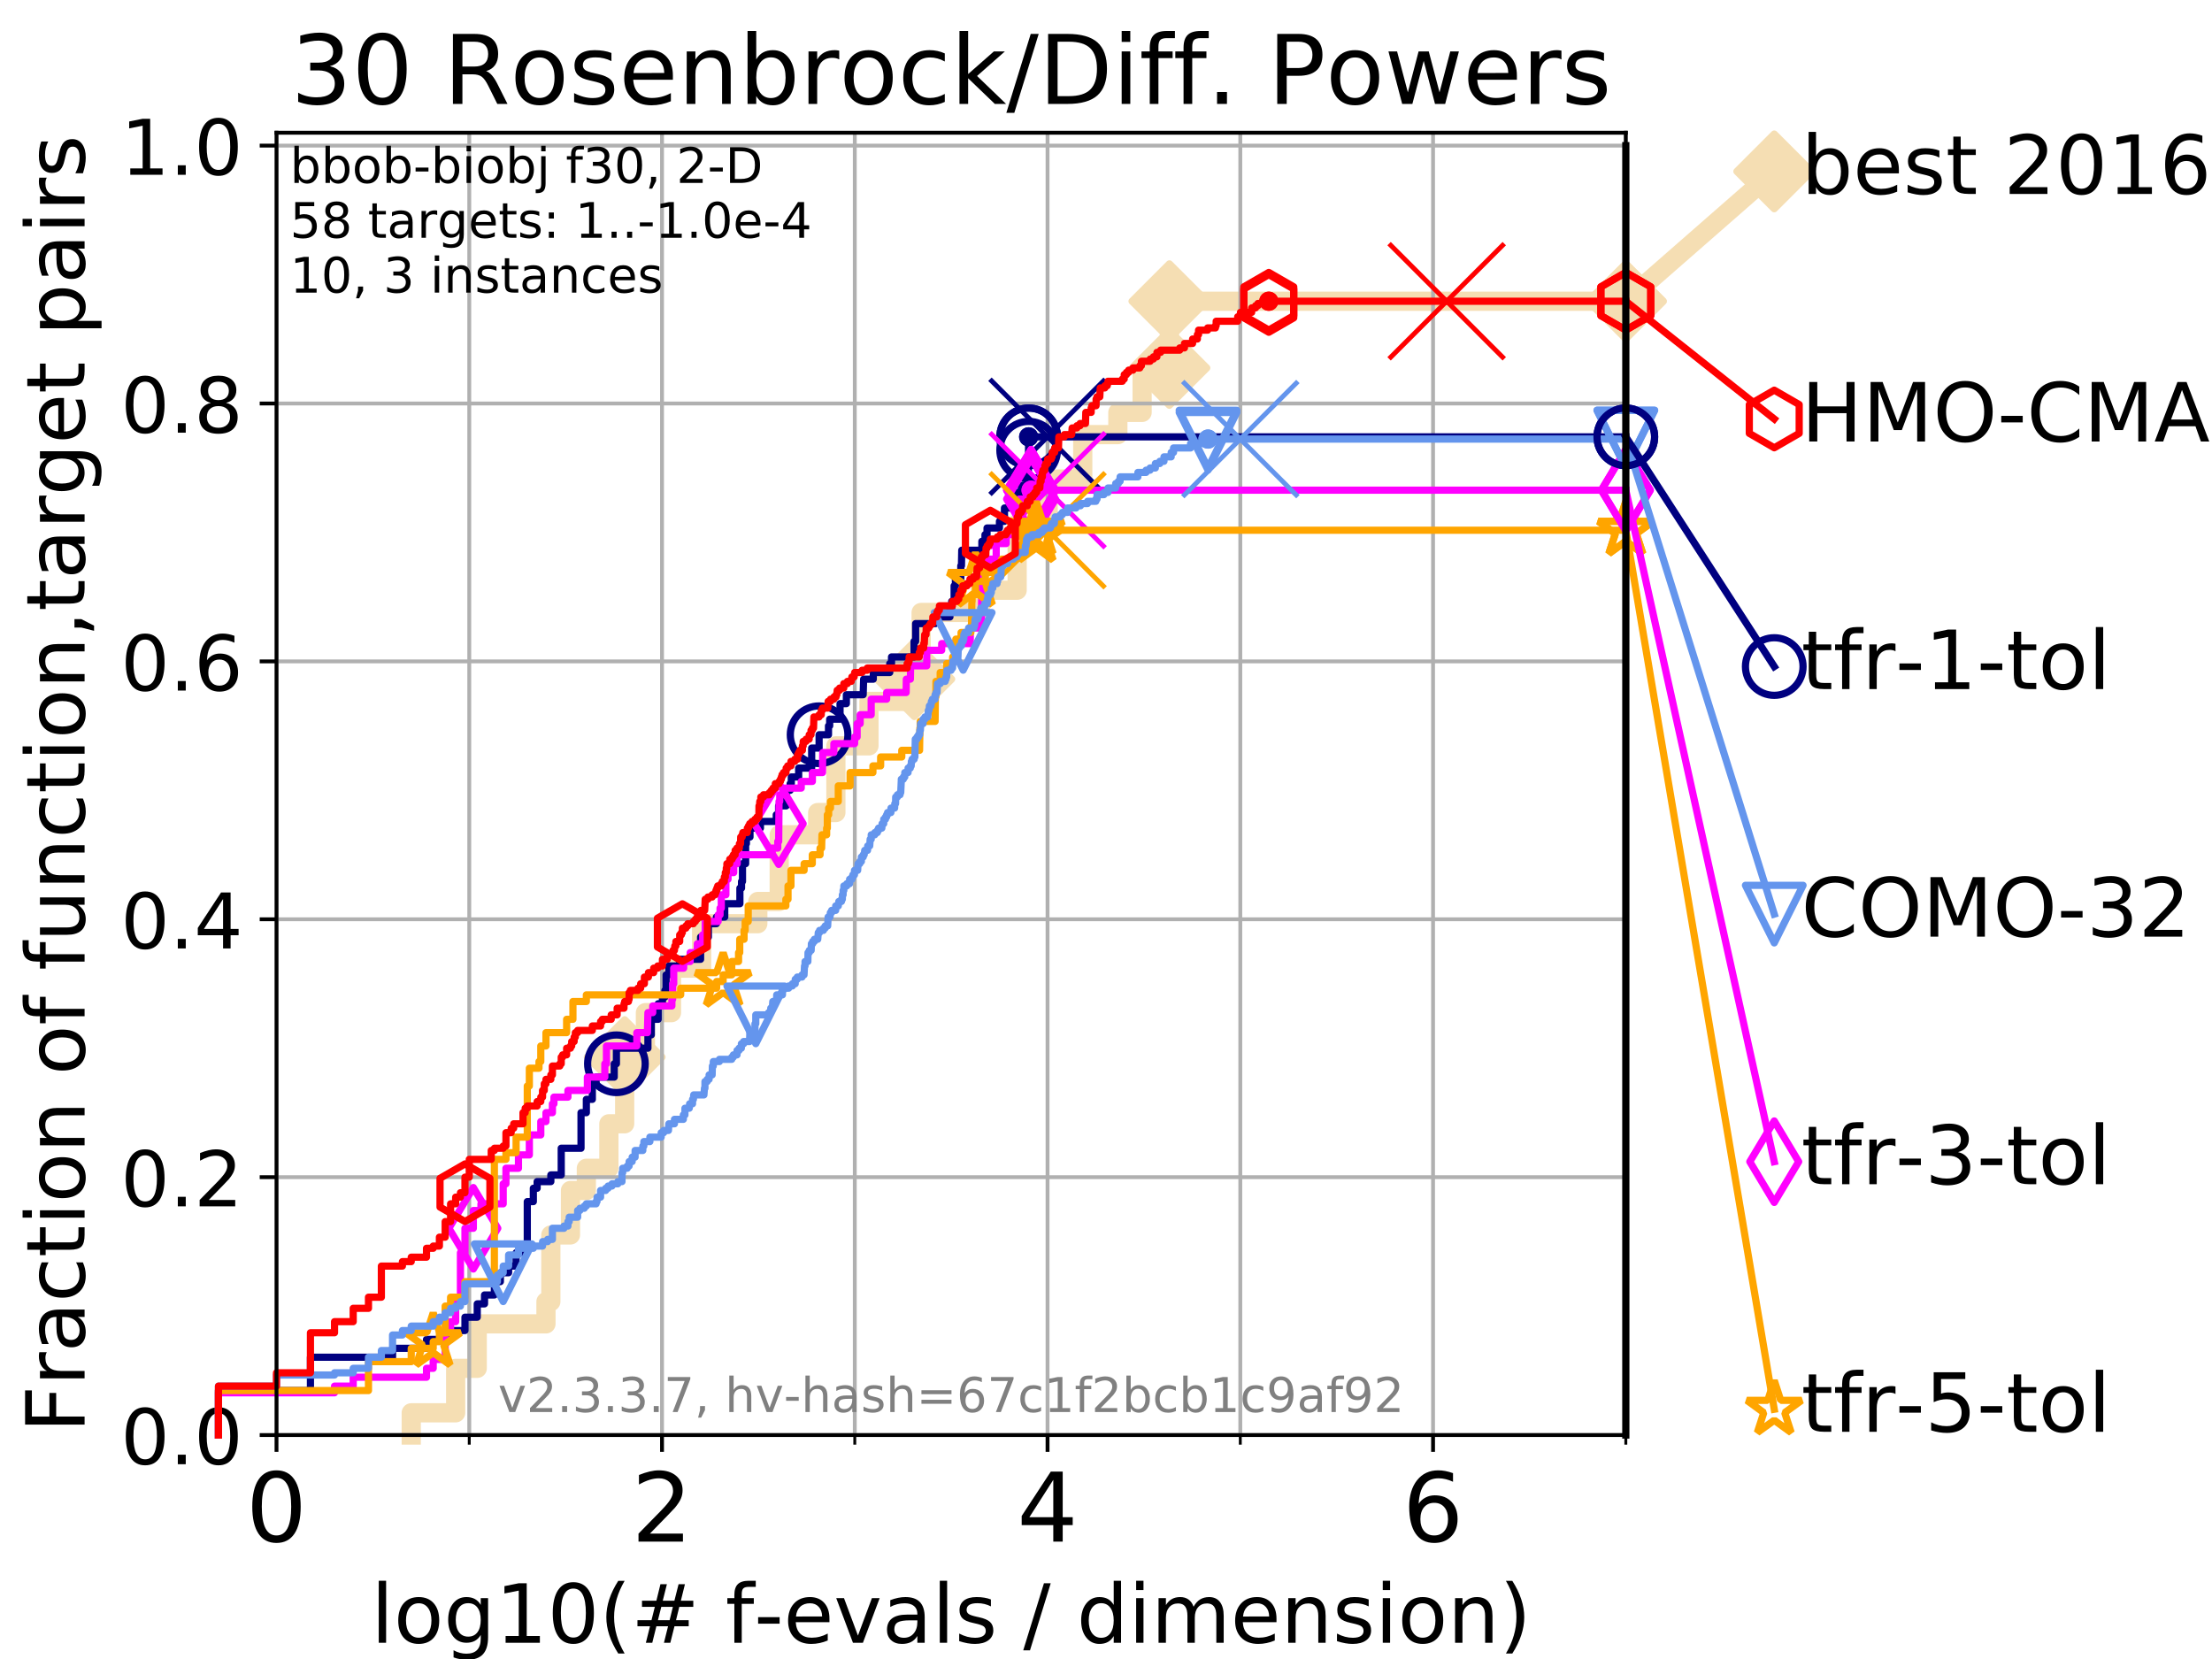 <?xml version="1.0" encoding="utf-8" standalone="no"?>
<!DOCTYPE svg PUBLIC "-//W3C//DTD SVG 1.1//EN"
  "http://www.w3.org/Graphics/SVG/1.1/DTD/svg11.dtd">
<!-- Created with matplotlib (https://matplotlib.org/) -->
<svg height="345.6pt" version="1.1" viewBox="0 0 460.8 345.6" width="460.8pt" xmlns="http://www.w3.org/2000/svg" xmlns:xlink="http://www.w3.org/1999/xlink">
 <defs>
  <style type="text/css">
*{stroke-linecap:butt;stroke-linejoin:round;}
  </style>
 </defs>
 <g id="figure_1">
  <g id="patch_1">
   <path d="M 0 345.6 
L 460.8 345.6 
L 460.8 0 
L 0 0 
z
" style="fill:#ffffff;"/>
  </g>
  <g id="axes_1">
   <g id="patch_2">
    <path d="M 57.6 298.944 
L 338.688 298.944 
L 338.688 27.648 
L 57.6 27.648 
z
" style="fill:#ffffff;"/>
   </g>
   <g id="line2d_1">
    <path d="M 85.667 298.944 
L 85.667 294.313 
L 94.921 294.313 
L 94.921 285.05 
L 99.418 285.05 
L 99.418 275.788 
L 113.735 275.788 
L 113.735 271.157 
L 114.751 271.157 
L 114.751 257.263 
L 118.839 257.263 
L 118.839 248.001 
L 122.148 248.001 
L 122.148 243.37 
L 126.839 243.37 
L 126.839 234.107 
L 130.128 234.107 
L 130.128 220.214 
L 134.45 220.214 
L 134.45 210.951 
L 139.887 210.951 
L 139.887 201.689 
L 146.162 201.689 
L 146.162 192.426 
L 157.865 192.426 
L 157.865 187.795 
L 162.325 187.795 
L 162.325 173.901 
L 170.338 173.901 
L 170.338 169.27 
L 174.131 169.27 
L 174.131 155.377 
L 181.019 155.377 
L 181.019 146.114 
L 190.461 146.114 
L 190.461 141.483 
L 191.884 141.483 
L 191.884 127.589 
L 204.25 127.589 
L 204.25 122.958 
L 211.892 122.958 
L 211.892 109.065 
L 218.348 109.065 
L 218.348 99.802 
L 225.559 99.802 
L 225.559 90.54 
L 232.871 90.54 
L 232.871 85.909 
L 237.925 85.909 
L 237.925 76.646 
L 243.607 76.646 
L 243.607 62.753 
L 338.688 62.753 
" style="fill:none;stroke:#f5deb3;stroke-linecap:square;stroke-width:4;"/>
   </g>
   <g id="line2d_2">
    <defs>
     <path d="M 0 7.778 
L 7.778 0 
L 0 -7.778 
L -7.778 0 
z
" id="m74689339d5" style="stroke:#f5deb3;stroke-linejoin:miter;stroke-width:1.5;"/>
    </defs>
    <g>
     <use style="fill:#f5deb3;stroke:#f5deb3;stroke-linejoin:miter;stroke-width:1.5;" x="130.128" xlink:href="#m74689339d5" y="220.214"/>
     <use style="fill:#f5deb3;stroke:#f5deb3;stroke-linejoin:miter;stroke-width:1.5;" x="190.461" xlink:href="#m74689339d5" y="141.483"/>
     <use style="fill:#f5deb3;stroke:#f5deb3;stroke-linejoin:miter;stroke-width:1.5;" x="243.607" xlink:href="#m74689339d5" y="76.646"/>
     <use style="fill:#f5deb3;stroke:#f5deb3;stroke-linejoin:miter;stroke-width:1.5;" x="243.607" xlink:href="#m74689339d5" y="62.753"/>
     <use style="fill:#f5deb3;stroke:#f5deb3;stroke-linejoin:miter;stroke-width:1.5;" x="338.688" xlink:href="#m74689339d5" y="62.753"/>
    </g>
   </g>
   <g id="line2d_3">
    <path style="fill:none;stroke:#f5deb3;stroke-linecap:square;stroke-width:4;"/>
    <g/>
   </g>
   <g id="line2d_4">
    <path d="M 338.688 62.753 
L 369.608 35.706 
" style="fill:none;stroke:#f5deb3;stroke-linecap:square;stroke-width:4;"/>
    <g>
     <use style="fill:#f5deb3;stroke:#f5deb3;stroke-linejoin:miter;stroke-width:1.5;" x="338.688" xlink:href="#m74689339d5" y="62.753"/>
     <use style="fill:#f5deb3;stroke:#f5deb3;stroke-linejoin:miter;stroke-width:1.5;" x="369.608" xlink:href="#m74689339d5" y="35.706"/>
    </g>
   </g>
   <g id="matplotlib.axis_1">
    <g id="xtick_1">
     <g id="line2d_5">
      <path clip-path="url(#p948ff95b15)" d="M 57.6 298.944 
L 57.6 27.648 
" style="fill:none;stroke:#b0b0b0;stroke-linecap:square;stroke-width:0.8;"/>
     </g>
     <g id="line2d_6">
      <defs>
       <path d="M 0 0 
L 0 3.5 
" id="m648b0296b6" style="stroke:#000000;stroke-width:0.8;"/>
      </defs>
      <g>
       <use style="stroke:#000000;stroke-width:0.8;" x="57.6" xlink:href="#m648b0296b6" y="298.944"/>
      </g>
     </g>
     <g id="text_1">
      <!-- 0 -->
      <defs>
       <path d="M 31.781 66.406 
Q 24.172 66.406 20.328 58.906 
Q 16.5 51.422 16.5 36.375 
Q 16.5 21.391 20.328 13.891 
Q 24.172 6.391 31.781 6.391 
Q 39.453 6.391 43.281 13.891 
Q 47.125 21.391 47.125 36.375 
Q 47.125 51.422 43.281 58.906 
Q 39.453 66.406 31.781 66.406 
z
M 31.781 74.219 
Q 44.047 74.219 50.516 64.516 
Q 56.984 54.828 56.984 36.375 
Q 56.984 17.969 50.516 8.266 
Q 44.047 -1.422 31.781 -1.422 
Q 19.531 -1.422 13.062 8.266 
Q 6.594 17.969 6.594 36.375 
Q 6.594 54.828 13.062 64.516 
Q 19.531 74.219 31.781 74.219 
z
" id="DejaVuSans-48"/>
      </defs>
      <g transform="translate(51.237 321.141)scale(0.2 -0.2)">
       <use xlink:href="#DejaVuSans-48"/>
      </g>
     </g>
    </g>
    <g id="xtick_2">
     <g id="line2d_7">
      <path clip-path="url(#p948ff95b15)" d="M 137.911 298.944 
L 137.911 27.648 
" style="fill:none;stroke:#b0b0b0;stroke-linecap:square;stroke-width:0.8;"/>
     </g>
     <g id="line2d_8">
      <g>
       <use style="stroke:#000000;stroke-width:0.8;" x="137.911" xlink:href="#m648b0296b6" y="298.944"/>
      </g>
     </g>
     <g id="text_2">
      <!-- 2 -->
      <defs>
       <path d="M 19.188 8.297 
L 53.609 8.297 
L 53.609 0 
L 7.328 0 
L 7.328 8.297 
Q 12.938 14.109 22.625 23.891 
Q 32.328 33.688 34.812 36.531 
Q 39.547 41.844 41.422 45.531 
Q 43.312 49.219 43.312 52.781 
Q 43.312 58.594 39.234 62.25 
Q 35.156 65.922 28.609 65.922 
Q 23.969 65.922 18.812 64.312 
Q 13.672 62.703 7.812 59.422 
L 7.812 69.391 
Q 13.766 71.781 18.938 73 
Q 24.125 74.219 28.422 74.219 
Q 39.75 74.219 46.484 68.547 
Q 53.219 62.891 53.219 53.422 
Q 53.219 48.922 51.531 44.891 
Q 49.859 40.875 45.406 35.406 
Q 44.188 33.984 37.641 27.219 
Q 31.109 20.453 19.188 8.297 
z
" id="DejaVuSans-50"/>
      </defs>
      <g transform="translate(131.548 321.141)scale(0.2 -0.2)">
       <use xlink:href="#DejaVuSans-50"/>
      </g>
     </g>
    </g>
    <g id="xtick_3">
     <g id="line2d_9">
      <path clip-path="url(#p948ff95b15)" d="M 218.222 298.944 
L 218.222 27.648 
" style="fill:none;stroke:#b0b0b0;stroke-linecap:square;stroke-width:0.8;"/>
     </g>
     <g id="line2d_10">
      <g>
       <use style="stroke:#000000;stroke-width:0.8;" x="218.222" xlink:href="#m648b0296b6" y="298.944"/>
      </g>
     </g>
     <g id="text_3">
      <!-- 4 -->
      <defs>
       <path d="M 37.797 64.312 
L 12.891 25.391 
L 37.797 25.391 
z
M 35.203 72.906 
L 47.609 72.906 
L 47.609 25.391 
L 58.016 25.391 
L 58.016 17.188 
L 47.609 17.188 
L 47.609 0 
L 37.797 0 
L 37.797 17.188 
L 4.891 17.188 
L 4.891 26.703 
z
" id="DejaVuSans-52"/>
      </defs>
      <g transform="translate(211.859 321.141)scale(0.2 -0.2)">
       <use xlink:href="#DejaVuSans-52"/>
      </g>
     </g>
    </g>
    <g id="xtick_4">
     <g id="line2d_11">
      <path clip-path="url(#p948ff95b15)" d="M 298.533 298.944 
L 298.533 27.648 
" style="fill:none;stroke:#b0b0b0;stroke-linecap:square;stroke-width:0.8;"/>
     </g>
     <g id="line2d_12">
      <g>
       <use style="stroke:#000000;stroke-width:0.8;" x="298.533" xlink:href="#m648b0296b6" y="298.944"/>
      </g>
     </g>
     <g id="text_4">
      <!-- 6 -->
      <defs>
       <path d="M 33.016 40.375 
Q 26.375 40.375 22.484 35.828 
Q 18.609 31.297 18.609 23.391 
Q 18.609 15.531 22.484 10.953 
Q 26.375 6.391 33.016 6.391 
Q 39.656 6.391 43.531 10.953 
Q 47.406 15.531 47.406 23.391 
Q 47.406 31.297 43.531 35.828 
Q 39.656 40.375 33.016 40.375 
z
M 52.594 71.297 
L 52.594 62.312 
Q 48.875 64.062 45.094 64.984 
Q 41.312 65.922 37.594 65.922 
Q 27.828 65.922 22.672 59.328 
Q 17.531 52.734 16.797 39.406 
Q 19.672 43.656 24.016 45.922 
Q 28.375 48.188 33.594 48.188 
Q 44.578 48.188 50.953 41.516 
Q 57.328 34.859 57.328 23.391 
Q 57.328 12.156 50.688 5.359 
Q 44.047 -1.422 33.016 -1.422 
Q 20.359 -1.422 13.672 8.266 
Q 6.984 17.969 6.984 36.375 
Q 6.984 53.656 15.188 63.938 
Q 23.391 74.219 37.203 74.219 
Q 40.922 74.219 44.703 73.484 
Q 48.484 72.75 52.594 71.297 
z
" id="DejaVuSans-54"/>
      </defs>
      <g transform="translate(292.17 321.141)scale(0.2 -0.2)">
       <use xlink:href="#DejaVuSans-54"/>
      </g>
     </g>
    </g>
    <g id="xtick_5">
     <g id="line2d_13">
      <path clip-path="url(#p948ff95b15)" d="M 97.755 298.944 
L 97.755 27.648 
" style="fill:none;stroke:#b0b0b0;stroke-linecap:square;stroke-width:0.8;"/>
     </g>
     <g id="line2d_14">
      <defs>
       <path d="M 0 0 
L 0 2 
" id="mf79dc97a5b" style="stroke:#000000;stroke-width:0.6;"/>
      </defs>
      <g>
       <use style="stroke:#000000;stroke-width:0.6;" x="97.755" xlink:href="#mf79dc97a5b" y="298.944"/>
      </g>
     </g>
    </g>
    <g id="xtick_6">
     <g id="line2d_15">
      <path clip-path="url(#p948ff95b15)" d="M 178.066 298.944 
L 178.066 27.648 
" style="fill:none;stroke:#b0b0b0;stroke-linecap:square;stroke-width:0.8;"/>
     </g>
     <g id="line2d_16">
      <g>
       <use style="stroke:#000000;stroke-width:0.6;" x="178.066" xlink:href="#mf79dc97a5b" y="298.944"/>
      </g>
     </g>
    </g>
    <g id="xtick_7">
     <g id="line2d_17">
      <path clip-path="url(#p948ff95b15)" d="M 258.377 298.944 
L 258.377 27.648 
" style="fill:none;stroke:#b0b0b0;stroke-linecap:square;stroke-width:0.8;"/>
     </g>
     <g id="line2d_18">
      <g>
       <use style="stroke:#000000;stroke-width:0.6;" x="258.377" xlink:href="#mf79dc97a5b" y="298.944"/>
      </g>
     </g>
    </g>
    <g id="xtick_8">
     <g id="line2d_19">
      <path clip-path="url(#p948ff95b15)" d="M 338.688 298.944 
L 338.688 27.648 
" style="fill:none;stroke:#b0b0b0;stroke-linecap:square;stroke-width:0.8;"/>
     </g>
     <g id="line2d_20">
      <g>
       <use style="stroke:#000000;stroke-width:0.6;" x="338.688" xlink:href="#mf79dc97a5b" y="298.944"/>
      </g>
     </g>
    </g>
    <g id="text_5">
     <!-- log10(# f-evals / dimension) -->
     <defs>
      <path d="M 9.422 75.984 
L 18.406 75.984 
L 18.406 0 
L 9.422 0 
z
" id="DejaVuSans-108"/>
      <path d="M 30.609 48.391 
Q 23.391 48.391 19.188 42.75 
Q 14.984 37.109 14.984 27.297 
Q 14.984 17.484 19.156 11.844 
Q 23.344 6.203 30.609 6.203 
Q 37.797 6.203 41.984 11.859 
Q 46.188 17.531 46.188 27.297 
Q 46.188 37.016 41.984 42.703 
Q 37.797 48.391 30.609 48.391 
z
M 30.609 56 
Q 42.328 56 49.016 48.375 
Q 55.719 40.766 55.719 27.297 
Q 55.719 13.875 49.016 6.219 
Q 42.328 -1.422 30.609 -1.422 
Q 18.844 -1.422 12.172 6.219 
Q 5.516 13.875 5.516 27.297 
Q 5.516 40.766 12.172 48.375 
Q 18.844 56 30.609 56 
z
" id="DejaVuSans-111"/>
      <path d="M 45.406 27.984 
Q 45.406 37.75 41.375 43.109 
Q 37.359 48.484 30.078 48.484 
Q 22.859 48.484 18.828 43.109 
Q 14.797 37.75 14.797 27.984 
Q 14.797 18.266 18.828 12.891 
Q 22.859 7.516 30.078 7.516 
Q 37.359 7.516 41.375 12.891 
Q 45.406 18.266 45.406 27.984 
z
M 54.391 6.781 
Q 54.391 -7.172 48.188 -13.984 
Q 42 -20.797 29.203 -20.797 
Q 24.469 -20.797 20.266 -20.094 
Q 16.062 -19.391 12.109 -17.922 
L 12.109 -9.188 
Q 16.062 -11.328 19.922 -12.344 
Q 23.781 -13.375 27.781 -13.375 
Q 36.625 -13.375 41.016 -8.766 
Q 45.406 -4.156 45.406 5.172 
L 45.406 9.625 
Q 42.625 4.781 38.281 2.391 
Q 33.938 0 27.875 0 
Q 17.828 0 11.672 7.656 
Q 5.516 15.328 5.516 27.984 
Q 5.516 40.672 11.672 48.328 
Q 17.828 56 27.875 56 
Q 33.938 56 38.281 53.609 
Q 42.625 51.219 45.406 46.391 
L 45.406 54.688 
L 54.391 54.688 
z
" id="DejaVuSans-103"/>
      <path d="M 12.406 8.297 
L 28.516 8.297 
L 28.516 63.922 
L 10.984 60.406 
L 10.984 69.391 
L 28.422 72.906 
L 38.281 72.906 
L 38.281 8.297 
L 54.391 8.297 
L 54.391 0 
L 12.406 0 
z
" id="DejaVuSans-49"/>
      <path d="M 31 75.875 
Q 24.469 64.656 21.281 53.656 
Q 18.109 42.672 18.109 31.391 
Q 18.109 20.125 21.312 9.062 
Q 24.516 -2 31 -13.188 
L 23.188 -13.188 
Q 15.875 -1.703 12.234 9.375 
Q 8.594 20.453 8.594 31.391 
Q 8.594 42.281 12.203 53.312 
Q 15.828 64.359 23.188 75.875 
z
" id="DejaVuSans-40"/>
      <path d="M 51.125 44 
L 36.922 44 
L 32.812 27.688 
L 47.125 27.688 
z
M 43.797 71.781 
L 38.719 51.516 
L 52.984 51.516 
L 58.109 71.781 
L 65.922 71.781 
L 60.891 51.516 
L 76.125 51.516 
L 76.125 44 
L 58.984 44 
L 54.984 27.688 
L 70.516 27.688 
L 70.516 20.219 
L 53.078 20.219 
L 48 0 
L 40.188 0 
L 45.219 20.219 
L 30.906 20.219 
L 25.875 0 
L 18.016 0 
L 23.094 20.219 
L 7.719 20.219 
L 7.719 27.688 
L 24.906 27.688 
L 29 44 
L 13.281 44 
L 13.281 51.516 
L 30.906 51.516 
L 35.891 71.781 
z
" id="DejaVuSans-35"/>
      <path id="DejaVuSans-32"/>
      <path d="M 37.109 75.984 
L 37.109 68.5 
L 28.516 68.5 
Q 23.688 68.5 21.797 66.547 
Q 19.922 64.594 19.922 59.516 
L 19.922 54.688 
L 34.719 54.688 
L 34.719 47.703 
L 19.922 47.703 
L 19.922 0 
L 10.891 0 
L 10.891 47.703 
L 2.297 47.703 
L 2.297 54.688 
L 10.891 54.688 
L 10.891 58.5 
Q 10.891 67.625 15.141 71.797 
Q 19.391 75.984 28.609 75.984 
z
" id="DejaVuSans-102"/>
      <path d="M 4.891 31.391 
L 31.203 31.391 
L 31.203 23.391 
L 4.891 23.391 
z
" id="DejaVuSans-45"/>
      <path d="M 56.203 29.594 
L 56.203 25.203 
L 14.891 25.203 
Q 15.484 15.922 20.484 11.062 
Q 25.484 6.203 34.422 6.203 
Q 39.594 6.203 44.453 7.469 
Q 49.312 8.734 54.109 11.281 
L 54.109 2.781 
Q 49.266 0.734 44.188 -0.344 
Q 39.109 -1.422 33.891 -1.422 
Q 20.797 -1.422 13.156 6.188 
Q 5.516 13.812 5.516 26.812 
Q 5.516 40.234 12.766 48.109 
Q 20.016 56 32.328 56 
Q 43.359 56 49.781 48.891 
Q 56.203 41.797 56.203 29.594 
z
M 47.219 32.234 
Q 47.125 39.594 43.094 43.984 
Q 39.062 48.391 32.422 48.391 
Q 24.906 48.391 20.391 44.141 
Q 15.875 39.891 15.188 32.172 
z
" id="DejaVuSans-101"/>
      <path d="M 2.984 54.688 
L 12.5 54.688 
L 29.594 8.797 
L 46.688 54.688 
L 56.203 54.688 
L 35.688 0 
L 23.484 0 
z
" id="DejaVuSans-118"/>
      <path d="M 34.281 27.484 
Q 23.391 27.484 19.188 25 
Q 14.984 22.516 14.984 16.5 
Q 14.984 11.719 18.141 8.906 
Q 21.297 6.109 26.703 6.109 
Q 34.188 6.109 38.703 11.406 
Q 43.219 16.703 43.219 25.484 
L 43.219 27.484 
z
M 52.203 31.203 
L 52.203 0 
L 43.219 0 
L 43.219 8.297 
Q 40.141 3.328 35.547 0.953 
Q 30.953 -1.422 24.312 -1.422 
Q 15.922 -1.422 10.953 3.297 
Q 6 8.016 6 15.922 
Q 6 25.141 12.172 29.828 
Q 18.359 34.516 30.609 34.516 
L 43.219 34.516 
L 43.219 35.406 
Q 43.219 41.609 39.141 45 
Q 35.062 48.391 27.688 48.391 
Q 23 48.391 18.547 47.266 
Q 14.109 46.141 10.016 43.891 
L 10.016 52.203 
Q 14.938 54.109 19.578 55.047 
Q 24.219 56 28.609 56 
Q 40.484 56 46.344 49.844 
Q 52.203 43.703 52.203 31.203 
z
" id="DejaVuSans-97"/>
      <path d="M 44.281 53.078 
L 44.281 44.578 
Q 40.484 46.531 36.375 47.5 
Q 32.281 48.484 27.875 48.484 
Q 21.188 48.484 17.844 46.438 
Q 14.5 44.391 14.5 40.281 
Q 14.5 37.156 16.891 35.375 
Q 19.281 33.594 26.516 31.984 
L 29.594 31.297 
Q 39.156 29.25 43.188 25.516 
Q 47.219 21.781 47.219 15.094 
Q 47.219 7.469 41.188 3.016 
Q 35.156 -1.422 24.609 -1.422 
Q 20.219 -1.422 15.453 -0.562 
Q 10.688 0.297 5.422 2 
L 5.422 11.281 
Q 10.406 8.688 15.234 7.391 
Q 20.062 6.109 24.812 6.109 
Q 31.156 6.109 34.562 8.281 
Q 37.984 10.453 37.984 14.406 
Q 37.984 18.062 35.516 20.016 
Q 33.062 21.969 24.703 23.781 
L 21.578 24.516 
Q 13.234 26.266 9.516 29.906 
Q 5.812 33.547 5.812 39.891 
Q 5.812 47.609 11.281 51.797 
Q 16.75 56 26.812 56 
Q 31.781 56 36.172 55.266 
Q 40.578 54.547 44.281 53.078 
z
" id="DejaVuSans-115"/>
      <path d="M 25.391 72.906 
L 33.688 72.906 
L 8.297 -9.281 
L 0 -9.281 
z
" id="DejaVuSans-47"/>
      <path d="M 45.406 46.391 
L 45.406 75.984 
L 54.391 75.984 
L 54.391 0 
L 45.406 0 
L 45.406 8.203 
Q 42.578 3.328 38.25 0.953 
Q 33.938 -1.422 27.875 -1.422 
Q 17.969 -1.422 11.734 6.484 
Q 5.516 14.406 5.516 27.297 
Q 5.516 40.188 11.734 48.094 
Q 17.969 56 27.875 56 
Q 33.938 56 38.25 53.625 
Q 42.578 51.266 45.406 46.391 
z
M 14.797 27.297 
Q 14.797 17.391 18.875 11.75 
Q 22.953 6.109 30.078 6.109 
Q 37.203 6.109 41.297 11.75 
Q 45.406 17.391 45.406 27.297 
Q 45.406 37.203 41.297 42.844 
Q 37.203 48.484 30.078 48.484 
Q 22.953 48.484 18.875 42.844 
Q 14.797 37.203 14.797 27.297 
z
" id="DejaVuSans-100"/>
      <path d="M 9.422 54.688 
L 18.406 54.688 
L 18.406 0 
L 9.422 0 
z
M 9.422 75.984 
L 18.406 75.984 
L 18.406 64.594 
L 9.422 64.594 
z
" id="DejaVuSans-105"/>
      <path d="M 52 44.188 
Q 55.375 50.25 60.062 53.125 
Q 64.75 56 71.094 56 
Q 79.641 56 84.281 50.016 
Q 88.922 44.047 88.922 33.016 
L 88.922 0 
L 79.891 0 
L 79.891 32.719 
Q 79.891 40.578 77.094 44.375 
Q 74.312 48.188 68.609 48.188 
Q 61.625 48.188 57.562 43.547 
Q 53.516 38.922 53.516 30.906 
L 53.516 0 
L 44.484 0 
L 44.484 32.719 
Q 44.484 40.625 41.703 44.406 
Q 38.922 48.188 33.109 48.188 
Q 26.219 48.188 22.156 43.531 
Q 18.109 38.875 18.109 30.906 
L 18.109 0 
L 9.078 0 
L 9.078 54.688 
L 18.109 54.688 
L 18.109 46.188 
Q 21.188 51.219 25.484 53.609 
Q 29.781 56 35.688 56 
Q 41.656 56 45.828 52.969 
Q 50 49.953 52 44.188 
z
" id="DejaVuSans-109"/>
      <path d="M 54.891 33.016 
L 54.891 0 
L 45.906 0 
L 45.906 32.719 
Q 45.906 40.484 42.875 44.328 
Q 39.844 48.188 33.797 48.188 
Q 26.516 48.188 22.312 43.547 
Q 18.109 38.922 18.109 30.906 
L 18.109 0 
L 9.078 0 
L 9.078 54.688 
L 18.109 54.688 
L 18.109 46.188 
Q 21.344 51.125 25.703 53.562 
Q 30.078 56 35.797 56 
Q 45.219 56 50.047 50.172 
Q 54.891 44.344 54.891 33.016 
z
" id="DejaVuSans-110"/>
      <path d="M 8.016 75.875 
L 15.828 75.875 
Q 23.141 64.359 26.781 53.312 
Q 30.422 42.281 30.422 31.391 
Q 30.422 20.453 26.781 9.375 
Q 23.141 -1.703 15.828 -13.188 
L 8.016 -13.188 
Q 14.5 -2 17.703 9.062 
Q 20.906 20.125 20.906 31.391 
Q 20.906 42.672 17.703 53.656 
Q 14.5 64.656 8.016 75.875 
z
" id="DejaVuSans-41"/>
     </defs>
     <g transform="translate(77.303 342.218)scale(0.17 -0.17)">
      <use xlink:href="#DejaVuSans-108"/>
      <use x="27.783" xlink:href="#DejaVuSans-111"/>
      <use x="88.965" xlink:href="#DejaVuSans-103"/>
      <use x="152.441" xlink:href="#DejaVuSans-49"/>
      <use x="216.064" xlink:href="#DejaVuSans-48"/>
      <use x="279.688" xlink:href="#DejaVuSans-40"/>
      <use x="318.701" xlink:href="#DejaVuSans-35"/>
      <use x="402.49" xlink:href="#DejaVuSans-32"/>
      <use x="434.277" xlink:href="#DejaVuSans-102"/>
      <use x="469.404" xlink:href="#DejaVuSans-45"/>
      <use x="505.488" xlink:href="#DejaVuSans-101"/>
      <use x="567.012" xlink:href="#DejaVuSans-118"/>
      <use x="626.191" xlink:href="#DejaVuSans-97"/>
      <use x="687.471" xlink:href="#DejaVuSans-108"/>
      <use x="715.254" xlink:href="#DejaVuSans-115"/>
      <use x="767.354" xlink:href="#DejaVuSans-32"/>
      <use x="799.141" xlink:href="#DejaVuSans-47"/>
      <use x="832.832" xlink:href="#DejaVuSans-32"/>
      <use x="864.619" xlink:href="#DejaVuSans-100"/>
      <use x="928.096" xlink:href="#DejaVuSans-105"/>
      <use x="955.879" xlink:href="#DejaVuSans-109"/>
      <use x="1053.291" xlink:href="#DejaVuSans-101"/>
      <use x="1114.814" xlink:href="#DejaVuSans-110"/>
      <use x="1178.193" xlink:href="#DejaVuSans-115"/>
      <use x="1230.293" xlink:href="#DejaVuSans-105"/>
      <use x="1258.076" xlink:href="#DejaVuSans-111"/>
      <use x="1319.258" xlink:href="#DejaVuSans-110"/>
      <use x="1382.637" xlink:href="#DejaVuSans-41"/>
     </g>
    </g>
   </g>
   <g id="matplotlib.axis_2">
    <g id="ytick_1">
     <g id="line2d_21">
      <path clip-path="url(#p948ff95b15)" d="M 57.6 298.944 
L 338.688 298.944 
" style="fill:none;stroke:#b0b0b0;stroke-linecap:square;stroke-width:0.8;"/>
     </g>
     <g id="line2d_22">
      <defs>
       <path d="M 0 0 
L -3.5 0 
" id="m3d850a8ee7" style="stroke:#000000;stroke-width:0.8;"/>
      </defs>
      <g>
       <use style="stroke:#000000;stroke-width:0.8;" x="57.6" xlink:href="#m3d850a8ee7" y="298.944"/>
      </g>
     </g>
     <g id="text_6">
      <!-- 0.0 -->
      <defs>
       <path d="M 10.688 12.406 
L 21 12.406 
L 21 0 
L 10.688 0 
z
" id="DejaVuSans-46"/>
      </defs>
      <g transform="translate(25.155 305.023)scale(0.16 -0.16)">
       <use xlink:href="#DejaVuSans-48"/>
       <use x="63.623" xlink:href="#DejaVuSans-46"/>
       <use x="95.41" xlink:href="#DejaVuSans-48"/>
      </g>
     </g>
    </g>
    <g id="ytick_2">
     <g id="line2d_23">
      <path clip-path="url(#p948ff95b15)" d="M 57.6 245.222 
L 338.688 245.222 
" style="fill:none;stroke:#b0b0b0;stroke-linecap:square;stroke-width:0.8;"/>
     </g>
     <g id="line2d_24">
      <g>
       <use style="stroke:#000000;stroke-width:0.8;" x="57.6" xlink:href="#m3d850a8ee7" y="245.222"/>
      </g>
     </g>
     <g id="text_7">
      <!-- 0.2 -->
      <g transform="translate(25.155 251.301)scale(0.16 -0.16)">
       <use xlink:href="#DejaVuSans-48"/>
       <use x="63.623" xlink:href="#DejaVuSans-46"/>
       <use x="95.41" xlink:href="#DejaVuSans-50"/>
      </g>
     </g>
    </g>
    <g id="ytick_3">
     <g id="line2d_25">
      <path clip-path="url(#p948ff95b15)" d="M 57.6 191.5 
L 338.688 191.5 
" style="fill:none;stroke:#b0b0b0;stroke-linecap:square;stroke-width:0.8;"/>
     </g>
     <g id="line2d_26">
      <g>
       <use style="stroke:#000000;stroke-width:0.8;" x="57.6" xlink:href="#m3d850a8ee7" y="191.5"/>
      </g>
     </g>
     <g id="text_8">
      <!-- 0.4 -->
      <g transform="translate(25.155 197.579)scale(0.16 -0.16)">
       <use xlink:href="#DejaVuSans-48"/>
       <use x="63.623" xlink:href="#DejaVuSans-46"/>
       <use x="95.41" xlink:href="#DejaVuSans-52"/>
      </g>
     </g>
    </g>
    <g id="ytick_4">
     <g id="line2d_27">
      <path clip-path="url(#p948ff95b15)" d="M 57.6 137.778 
L 338.688 137.778 
" style="fill:none;stroke:#b0b0b0;stroke-linecap:square;stroke-width:0.8;"/>
     </g>
     <g id="line2d_28">
      <g>
       <use style="stroke:#000000;stroke-width:0.8;" x="57.6" xlink:href="#m3d850a8ee7" y="137.778"/>
      </g>
     </g>
     <g id="text_9">
      <!-- 0.6 -->
      <g transform="translate(25.155 143.857)scale(0.16 -0.16)">
       <use xlink:href="#DejaVuSans-48"/>
       <use x="63.623" xlink:href="#DejaVuSans-46"/>
       <use x="95.41" xlink:href="#DejaVuSans-54"/>
      </g>
     </g>
    </g>
    <g id="ytick_5">
     <g id="line2d_29">
      <path clip-path="url(#p948ff95b15)" d="M 57.6 84.056 
L 338.688 84.056 
" style="fill:none;stroke:#b0b0b0;stroke-linecap:square;stroke-width:0.8;"/>
     </g>
     <g id="line2d_30">
      <g>
       <use style="stroke:#000000;stroke-width:0.8;" x="57.6" xlink:href="#m3d850a8ee7" y="84.056"/>
      </g>
     </g>
     <g id="text_10">
      <!-- 0.8 -->
      <defs>
       <path d="M 31.781 34.625 
Q 24.75 34.625 20.719 30.859 
Q 16.703 27.094 16.703 20.516 
Q 16.703 13.922 20.719 10.156 
Q 24.75 6.391 31.781 6.391 
Q 38.812 6.391 42.859 10.172 
Q 46.922 13.969 46.922 20.516 
Q 46.922 27.094 42.891 30.859 
Q 38.875 34.625 31.781 34.625 
z
M 21.922 38.812 
Q 15.578 40.375 12.031 44.719 
Q 8.5 49.078 8.5 55.328 
Q 8.5 64.062 14.719 69.141 
Q 20.953 74.219 31.781 74.219 
Q 42.672 74.219 48.875 69.141 
Q 55.078 64.062 55.078 55.328 
Q 55.078 49.078 51.531 44.719 
Q 48 40.375 41.703 38.812 
Q 48.828 37.156 52.797 32.312 
Q 56.781 27.484 56.781 20.516 
Q 56.781 9.906 50.312 4.234 
Q 43.844 -1.422 31.781 -1.422 
Q 19.734 -1.422 13.25 4.234 
Q 6.781 9.906 6.781 20.516 
Q 6.781 27.484 10.781 32.312 
Q 14.797 37.156 21.922 38.812 
z
M 18.312 54.391 
Q 18.312 48.734 21.844 45.562 
Q 25.391 42.391 31.781 42.391 
Q 38.141 42.391 41.719 45.562 
Q 45.312 48.734 45.312 54.391 
Q 45.312 60.062 41.719 63.234 
Q 38.141 66.406 31.781 66.406 
Q 25.391 66.406 21.844 63.234 
Q 18.312 60.062 18.312 54.391 
z
" id="DejaVuSans-56"/>
      </defs>
      <g transform="translate(25.155 90.135)scale(0.16 -0.16)">
       <use xlink:href="#DejaVuSans-48"/>
       <use x="63.623" xlink:href="#DejaVuSans-46"/>
       <use x="95.41" xlink:href="#DejaVuSans-56"/>
      </g>
     </g>
    </g>
    <g id="ytick_6">
     <g id="line2d_31">
      <path clip-path="url(#p948ff95b15)" d="M 57.6 30.334 
L 338.688 30.334 
" style="fill:none;stroke:#b0b0b0;stroke-linecap:square;stroke-width:0.8;"/>
     </g>
     <g id="line2d_32">
      <g>
       <use style="stroke:#000000;stroke-width:0.8;" x="57.6" xlink:href="#m3d850a8ee7" y="30.334"/>
      </g>
     </g>
     <g id="text_11">
      <!-- 1.0 -->
      <g transform="translate(25.155 36.413)scale(0.16 -0.16)">
       <use xlink:href="#DejaVuSans-49"/>
       <use x="63.623" xlink:href="#DejaVuSans-46"/>
       <use x="95.41" xlink:href="#DejaVuSans-48"/>
      </g>
     </g>
    </g>
    <g id="text_12">
     <!-- Fraction of function,target pairs -->
     <defs>
      <path d="M 9.812 72.906 
L 51.703 72.906 
L 51.703 64.594 
L 19.672 64.594 
L 19.672 43.109 
L 48.578 43.109 
L 48.578 34.812 
L 19.672 34.812 
L 19.672 0 
L 9.812 0 
z
" id="DejaVuSans-70"/>
      <path d="M 41.109 46.297 
Q 39.594 47.172 37.812 47.578 
Q 36.031 48 33.891 48 
Q 26.266 48 22.188 43.047 
Q 18.109 38.094 18.109 28.812 
L 18.109 0 
L 9.078 0 
L 9.078 54.688 
L 18.109 54.688 
L 18.109 46.188 
Q 20.953 51.172 25.484 53.578 
Q 30.031 56 36.531 56 
Q 37.453 56 38.578 55.875 
Q 39.703 55.766 41.062 55.516 
z
" id="DejaVuSans-114"/>
      <path d="M 48.781 52.594 
L 48.781 44.188 
Q 44.969 46.297 41.141 47.344 
Q 37.312 48.391 33.406 48.391 
Q 24.656 48.391 19.812 42.844 
Q 14.984 37.312 14.984 27.297 
Q 14.984 17.281 19.812 11.734 
Q 24.656 6.203 33.406 6.203 
Q 37.312 6.203 41.141 7.25 
Q 44.969 8.297 48.781 10.406 
L 48.781 2.094 
Q 45.016 0.344 40.984 -0.531 
Q 36.969 -1.422 32.422 -1.422 
Q 20.062 -1.422 12.781 6.344 
Q 5.516 14.109 5.516 27.297 
Q 5.516 40.672 12.859 48.328 
Q 20.219 56 33.016 56 
Q 37.156 56 41.109 55.141 
Q 45.062 54.297 48.781 52.594 
z
" id="DejaVuSans-99"/>
      <path d="M 18.312 70.219 
L 18.312 54.688 
L 36.812 54.688 
L 36.812 47.703 
L 18.312 47.703 
L 18.312 18.016 
Q 18.312 11.328 20.141 9.422 
Q 21.969 7.516 27.594 7.516 
L 36.812 7.516 
L 36.812 0 
L 27.594 0 
Q 17.188 0 13.234 3.875 
Q 9.281 7.766 9.281 18.016 
L 9.281 47.703 
L 2.688 47.703 
L 2.688 54.688 
L 9.281 54.688 
L 9.281 70.219 
z
" id="DejaVuSans-116"/>
      <path d="M 8.5 21.578 
L 8.5 54.688 
L 17.484 54.688 
L 17.484 21.922 
Q 17.484 14.156 20.5 10.266 
Q 23.531 6.391 29.594 6.391 
Q 36.859 6.391 41.078 11.031 
Q 45.312 15.672 45.312 23.688 
L 45.312 54.688 
L 54.297 54.688 
L 54.297 0 
L 45.312 0 
L 45.312 8.406 
Q 42.047 3.422 37.719 1 
Q 33.406 -1.422 27.688 -1.422 
Q 18.266 -1.422 13.375 4.438 
Q 8.5 10.297 8.5 21.578 
z
M 31.109 56 
z
" id="DejaVuSans-117"/>
      <path d="M 11.719 12.406 
L 22.016 12.406 
L 22.016 4 
L 14.016 -11.625 
L 7.719 -11.625 
L 11.719 4 
z
" id="DejaVuSans-44"/>
      <path d="M 18.109 8.203 
L 18.109 -20.797 
L 9.078 -20.797 
L 9.078 54.688 
L 18.109 54.688 
L 18.109 46.391 
Q 20.953 51.266 25.266 53.625 
Q 29.594 56 35.594 56 
Q 45.562 56 51.781 48.094 
Q 58.016 40.188 58.016 27.297 
Q 58.016 14.406 51.781 6.484 
Q 45.562 -1.422 35.594 -1.422 
Q 29.594 -1.422 25.266 0.953 
Q 20.953 3.328 18.109 8.203 
z
M 48.688 27.297 
Q 48.688 37.203 44.609 42.844 
Q 40.531 48.484 33.406 48.484 
Q 26.266 48.484 22.188 42.844 
Q 18.109 37.203 18.109 27.297 
Q 18.109 17.391 22.188 11.75 
Q 26.266 6.109 33.406 6.109 
Q 40.531 6.109 44.609 11.75 
Q 48.688 17.391 48.688 27.297 
z
" id="DejaVuSans-112"/>
     </defs>
     <g transform="translate(17.62 298.435)rotate(-90)scale(0.17 -0.17)">
      <use xlink:href="#DejaVuSans-70"/>
      <use x="57.41" xlink:href="#DejaVuSans-114"/>
      <use x="98.523" xlink:href="#DejaVuSans-97"/>
      <use x="159.803" xlink:href="#DejaVuSans-99"/>
      <use x="214.783" xlink:href="#DejaVuSans-116"/>
      <use x="253.992" xlink:href="#DejaVuSans-105"/>
      <use x="281.775" xlink:href="#DejaVuSans-111"/>
      <use x="342.957" xlink:href="#DejaVuSans-110"/>
      <use x="406.336" xlink:href="#DejaVuSans-32"/>
      <use x="438.123" xlink:href="#DejaVuSans-111"/>
      <use x="499.305" xlink:href="#DejaVuSans-102"/>
      <use x="534.51" xlink:href="#DejaVuSans-32"/>
      <use x="566.297" xlink:href="#DejaVuSans-102"/>
      <use x="601.502" xlink:href="#DejaVuSans-117"/>
      <use x="664.881" xlink:href="#DejaVuSans-110"/>
      <use x="728.26" xlink:href="#DejaVuSans-99"/>
      <use x="783.24" xlink:href="#DejaVuSans-116"/>
      <use x="822.449" xlink:href="#DejaVuSans-105"/>
      <use x="850.232" xlink:href="#DejaVuSans-111"/>
      <use x="911.414" xlink:href="#DejaVuSans-110"/>
      <use x="974.793" xlink:href="#DejaVuSans-44"/>
      <use x="1006.58" xlink:href="#DejaVuSans-116"/>
      <use x="1045.789" xlink:href="#DejaVuSans-97"/>
      <use x="1107.068" xlink:href="#DejaVuSans-114"/>
      <use x="1148.166" xlink:href="#DejaVuSans-103"/>
      <use x="1211.643" xlink:href="#DejaVuSans-101"/>
      <use x="1273.166" xlink:href="#DejaVuSans-116"/>
      <use x="1312.375" xlink:href="#DejaVuSans-32"/>
      <use x="1344.162" xlink:href="#DejaVuSans-112"/>
      <use x="1407.639" xlink:href="#DejaVuSans-97"/>
      <use x="1468.918" xlink:href="#DejaVuSans-105"/>
      <use x="1496.701" xlink:href="#DejaVuSans-114"/>
      <use x="1537.814" xlink:href="#DejaVuSans-115"/>
     </g>
    </g>
   </g>
   <g id="line2d_33">
    <defs>
     <path d="M 0 1.5 
C 0.398 1.5 0.779 1.342 1.061 1.061 
C 1.342 0.779 1.5 0.398 1.5 0 
C 1.5 -0.398 1.342 -0.779 1.061 -1.061 
C 0.779 -1.342 0.398 -1.5 0 -1.5 
C -0.398 -1.5 -0.779 -1.342 -1.061 -1.061 
C -1.342 -0.779 -1.5 -0.398 -1.5 0 
C -1.5 0.398 -1.342 0.779 -1.061 1.061 
C -0.779 1.342 -0.398 1.5 0 1.5 
z
" id="m6eb46effb7" style="stroke:#f5deb3;"/>
    </defs>
    <g>
     <use style="fill:#f5deb3;stroke:#f5deb3;" x="243.607" xlink:href="#m6eb46effb7" y="62.753"/>
     <use style="fill:#f5deb3;stroke:#f5deb3;" x="243.607" xlink:href="#m6eb46effb7" y="62.753"/>
    </g>
   </g>
   <g id="line2d_34">
    <defs>
     <path d="M 0 1.5 
C 0.398 1.5 0.779 1.342 1.061 1.061 
C 1.342 0.779 1.5 0.398 1.5 0 
C 1.5 -0.398 1.342 -0.779 1.061 -1.061 
C 0.779 -1.342 0.398 -1.5 0 -1.5 
C -0.398 -1.5 -0.779 -1.342 -1.061 -1.061 
C -1.342 -0.779 -1.5 -0.398 -1.5 0 
C -1.5 0.398 -1.342 0.779 -1.061 1.061 
C -0.779 1.342 -0.398 1.5 0 1.5 
z
" id="m2e244d874b" style="stroke:#000080;"/>
    </defs>
    <g>
     <use style="fill:#000080;stroke:#000080;" x="214.29" xlink:href="#m2e244d874b" y="91.003"/>
     <use style="fill:#000080;stroke:#000080;" x="214.29" xlink:href="#m2e244d874b" y="91.003"/>
    </g>
   </g>
   <g id="line2d_35">
    <path d="M 45.512 298.944 
L 45.512 289.682 
L 64.671 289.682 
L 64.671 282.735 
L 81.776 282.735 
L 81.776 280.882 
L 88.847 280.882 
L 88.847 279.03 
L 93.864 279.03 
L 93.864 277.177 
L 96.861 277.177 
L 96.861 274.399 
L 99.418 274.399 
L 99.418 271.62 
L 100.935 271.62 
L 100.935 269.767 
L 102.989 269.767 
L 102.989 266.989 
L 104.235 266.989 
L 104.235 265.136 
L 105.952 265.136 
L 105.952 263.747 
L 107.515 263.747 
L 107.515 260.968 
L 109.402 260.968 
L 109.402 259.579 
L 109.843 259.579 
L 109.843 250.316 
L 111.105 250.316 
L 111.105 247.538 
L 111.897 247.538 
L 111.897 246.148 
L 114.751 246.148 
L 114.751 244.759 
L 116.914 244.759 
L 116.914 239.201 
L 121.037 239.201 
L 121.037 231.792 
L 122.148 231.792 
L 122.148 229.013 
L 123.394 229.013 
L 123.394 225.771 
L 124.178 225.771 
L 124.178 224.382 
L 127.954 224.382 
L 127.954 221.603 
L 128.411 221.603 
L 128.411 218.361 
L 134.974 218.361 
L 134.974 215.582 
L 135.682 215.582 
L 135.682 212.34 
L 137.108 212.34 
L 137.108 209.099 
L 137.998 209.099 
L 137.998 207.709 
L 138.511 207.709 
L 138.511 206.32 
L 138.762 206.32 
L 138.762 203.078 
L 139.334 203.078 
L 139.334 201.226 
L 141.592 201.226 
L 141.592 199.836 
L 145.943 199.836 
L 145.943 195.205 
L 147.57 195.205 
L 147.57 192.426 
L 149.241 192.426 
L 149.241 191.037 
L 150.974 191.037 
L 150.974 188.258 
L 154.133 188.258 
L 154.133 185.016 
L 154.473 185.016 
L 154.473 183.627 
L 154.675 183.627 
L 154.675 179.922 
L 155.329 179.922 
L 155.329 175.754 
L 155.489 175.754 
L 155.489 174.365 
L 156.236 174.365 
L 156.236 172.512 
L 158.412 172.512 
L 158.412 171.123 
L 161.712 171.123 
L 161.712 169.733 
L 162.195 169.733 
L 162.195 167.881 
L 163.769 167.881 
L 163.769 164.639 
L 164.6 164.639 
L 164.6 163.25 
L 164.843 163.25 
L 164.843 161.86 
L 166.375 161.86 
L 166.375 160.008 
L 169.085 160.008 
L 169.085 155.84 
L 170.634 155.84 
L 170.634 153.061 
L 172.59 153.061 
L 172.59 151.209 
L 172.839 151.209 
L 172.839 149.819 
L 174.995 149.819 
L 174.995 146.577 
L 176.316 146.577 
L 176.316 144.725 
L 179.815 144.725 
L 179.91 141.483 
L 181.923 141.483 
L 181.923 140.094 
L 185.351 140.094 
L 185.351 138.241 
L 185.72 138.241 
L 185.72 136.852 
L 190.41 136.852 
L 190.41 133.61 
L 190.742 133.61 
L 190.742 129.905 
L 194.873 129.905 
L 194.873 128.516 
L 197.892 128.516 
L 197.892 126.663 
L 198.255 126.663 
L 198.255 125.274 
L 198.763 125.274 
L 198.763 122.032 
L 199.032 122.032 
L 199.032 120.643 
L 200.151 120.643 
L 200.151 117.864 
L 200.288 117.864 
L 200.351 114.622 
L 204.541 114.622 
L 204.541 112.77 
L 205.19 112.77 
L 205.19 111.38 
L 205.617 111.38 
L 205.617 109.991 
L 208.202 109.991 
L 208.202 108.601 
L 209.248 108.601 
L 209.248 105.823 
L 211.835 105.823 
L 211.835 102.581 
L 212.758 102.581 
L 212.758 101.192 
L 214.193 101.192 
L 214.29 91.003 
L 338.688 91.003 
L 338.688 91.003 
" style="fill:none;stroke:#000080;stroke-linecap:square;stroke-width:1.5;"/>
   </g>
   <g id="line2d_36">
    <defs>
     <path d="M 0 6 
C 1.591 6 3.117 5.368 4.243 4.243 
C 5.368 3.117 6 1.591 6 0 
C 6 -1.591 5.368 -3.117 4.243 -4.243 
C 3.117 -5.368 1.591 -6 0 -6 
C -1.591 -6 -3.117 -5.368 -4.243 -4.243 
C -5.368 -3.117 -6 -1.591 -6 0 
C -6 1.591 -5.368 3.117 -4.243 4.243 
C -3.117 5.368 -1.591 6 0 6 
z
" id="mf21ed0e740" style="stroke:#000080;stroke-width:1.5;"/>
    </defs>
    <g>
     <use style="fill-opacity:0;stroke:#000080;stroke-width:1.5;" x="128.411" xlink:href="#mf21ed0e740" y="221.603"/>
     <use style="fill-opacity:0;stroke:#000080;stroke-width:1.5;" x="170.634" xlink:href="#mf21ed0e740" y="153.061"/>
     <use style="fill-opacity:0;stroke:#000080;stroke-width:1.5;" x="214.29" xlink:href="#mf21ed0e740" y="93.782"/>
     <use style="fill-opacity:0;stroke:#000080;stroke-width:1.5;" x="214.29" xlink:href="#mf21ed0e740" y="91.003"/>
     <use style="fill-opacity:0;stroke:#000080;stroke-width:1.5;" x="214.29" xlink:href="#mf21ed0e740" y="91.003"/>
     <use style="fill-opacity:0;stroke:#000080;stroke-width:1.5;" x="338.688" xlink:href="#mf21ed0e740" y="91.003"/>
    </g>
   </g>
   <g id="line2d_37">
    <path style="fill:none;stroke:#000080;stroke-linecap:square;stroke-width:1.5;"/>
    <g/>
   </g>
   <g id="line2d_38">
    <path clip-path="url(#p948ff95b15)" d="M 218.226 91.003 
" style="fill:none;stroke:#000080;stroke-linecap:square;stroke-width:1.5;"/>
    <defs>
     <path d="M -12 12 
L 12 -12 
M -12 -12 
L 12 12 
" id="m45149b872b" style="stroke:#000080;"/>
    </defs>
    <g clip-path="url(#p948ff95b15)">
     <use style="fill:#000080;stroke:#000080;" x="218.226" xlink:href="#m45149b872b" y="91.003"/>
    </g>
   </g>
   <g id="line2d_39">
    <defs>
     <path d="M 0 1.5 
C 0.398 1.5 0.779 1.342 1.061 1.061 
C 1.342 0.779 1.5 0.398 1.5 0 
C 1.5 -0.398 1.342 -0.779 1.061 -1.061 
C 0.779 -1.342 0.398 -1.5 0 -1.5 
C -0.398 -1.5 -0.779 -1.342 -1.061 -1.061 
C -1.342 -0.779 -1.5 -0.398 -1.5 0 
C -1.5 0.398 -1.342 0.779 -1.061 1.061 
C -0.779 1.342 -0.398 1.5 0 1.5 
z
" id="mf7504eb488" style="stroke:#ff00ff;"/>
    </defs>
    <g>
     <use style="fill:#ff00ff;stroke:#ff00ff;" x="214.796" xlink:href="#mf7504eb488" y="102.118"/>
     <use style="fill:#ff00ff;stroke:#ff00ff;" x="214.796" xlink:href="#mf7504eb488" y="102.118"/>
    </g>
   </g>
   <g id="line2d_40">
    <path d="M 45.512 298.944 
L 45.512 290.145 
L 69.688 290.145 
L 69.688 288.755 
L 73.579 288.755 
L 73.579 286.903 
L 88.847 286.903 
L 88.847 285.05 
L 90.243 285.05 
L 90.243 283.198 
L 92.738 283.198 
L 92.738 277.177 
L 93.864 277.177 
L 93.864 275.325 
L 94.921 275.325 
L 94.921 270.231 
L 95.918 270.231 
L 95.918 260.968 
L 96.861 260.968 
L 96.861 255.874 
L 98.606 255.874 
L 98.606 252.169 
L 100.193 252.169 
L 100.193 250.779 
L 104.826 250.779 
L 104.826 246.611 
L 105.398 246.611 
L 105.398 243.37 
L 108.006 243.37 
L 108.006 240.591 
L 110.274 240.591 
L 110.274 236.423 
L 112.656 236.423 
L 112.656 233.644 
L 113.735 233.644 
L 113.735 231.792 
L 115.077 231.792 
L 115.077 229.939 
L 115.397 229.939 
L 115.397 228.55 
L 118.31 228.55 
L 118.31 227.16 
L 122.362 227.16 
L 122.362 224.382 
L 125.996 224.382 
L 125.996 221.603 
L 126.338 221.603 
L 126.338 217.898 
L 132.66 217.898 
L 132.66 215.119 
L 134.87 215.119 
L 134.974 210.951 
L 135.976 210.951 
L 135.976 209.562 
L 139.965 209.562 
L 139.965 208.172 
L 140.119 208.172 
L 140.119 204.931 
L 140.348 204.931 
L 140.348 201.689 
L 142.419 201.689 
L 142.419 200.299 
L 143.779 200.299 
L 143.779 198.447 
L 145.27 198.447 
L 145.27 196.594 
L 146.378 196.594 
L 146.378 194.742 
L 146.906 194.742 
L 146.906 191.963 
L 149.602 191.963 
L 149.602 190.574 
L 149.999 190.574 
L 149.999 189.184 
L 150.258 189.184 
L 150.258 186.406 
L 151.219 186.406 
L 151.219 183.164 
L 151.661 183.164 
L 151.661 181.775 
L 152.848 181.775 
L 152.848 179.922 
L 153.574 179.922 
L 153.574 178.07 
L 160.845 178.07 
L 160.845 176.68 
L 162.021 176.68 
L 162.021 175.291 
L 162.217 175.291 
L 162.282 166.955 
L 162.432 166.955 
L 162.432 165.565 
L 163.307 165.565 
L 163.307 164.176 
L 166.912 164.176 
L 166.912 162.787 
L 169.23 162.787 
L 169.23 160.934 
L 171.341 160.934 
L 171.392 156.766 
L 173.711 156.766 
L 173.711 154.914 
L 178.031 154.914 
L 178.031 153.524 
L 178.556 153.524 
L 178.556 150.745 
L 179.189 150.745 
L 179.189 148.893 
L 181.484 148.893 
L 181.484 145.651 
L 184.708 145.651 
L 184.708 144.262 
L 188.766 144.262 
L 188.804 141.483 
L 189.65 141.483 
L 189.695 138.704 
L 193.059 138.704 
L 193.059 135.462 
L 196.171 135.462 
L 196.171 134.073 
L 202.129 134.073 
L 202.129 130.831 
L 204.292 130.831 
L 204.292 129.442 
L 204.441 129.442 
L 204.55 119.716 
L 204.558 119.716 
L 204.558 118.327 
L 205.778 118.327 
L 205.778 116.475 
L 207.526 116.475 
L 207.526 113.233 
L 209.606 113.233 
L 209.606 111.38 
L 211.791 111.38 
L 211.825 106.749 
L 212.319 106.749 
L 212.319 103.97 
L 214.796 103.97 
L 214.796 102.118 
L 338.688 102.118 
L 338.688 102.118 
" style="fill:none;stroke:#ff00ff;stroke-linecap:square;stroke-width:1.5;"/>
   </g>
   <g id="line2d_41">
    <defs>
     <path d="M 0 8.485 
L 5.091 0 
L 0 -8.485 
L -5.091 0 
z
" id="m47487a30f8" style="stroke:#ff00ff;stroke-linejoin:miter;stroke-width:1.5;"/>
    </defs>
    <g>
     <use style="fill-opacity:0;stroke:#ff00ff;stroke-linejoin:miter;stroke-width:1.5;" x="98.606" xlink:href="#m47487a30f8" y="255.874"/>
     <use style="fill-opacity:0;stroke:#ff00ff;stroke-linejoin:miter;stroke-width:1.5;" x="162.217" xlink:href="#m47487a30f8" y="171.586"/>
     <use style="fill-opacity:0;stroke:#ff00ff;stroke-linejoin:miter;stroke-width:1.5;" x="214.796" xlink:href="#m47487a30f8" y="103.97"/>
     <use style="fill-opacity:0;stroke:#ff00ff;stroke-linejoin:miter;stroke-width:1.5;" x="214.796" xlink:href="#m47487a30f8" y="102.118"/>
     <use style="fill-opacity:0;stroke:#ff00ff;stroke-linejoin:miter;stroke-width:1.5;" x="214.796" xlink:href="#m47487a30f8" y="102.118"/>
     <use style="fill-opacity:0;stroke:#ff00ff;stroke-linejoin:miter;stroke-width:1.5;" x="338.688" xlink:href="#m47487a30f8" y="102.118"/>
    </g>
   </g>
   <g id="line2d_42">
    <path style="fill:none;stroke:#ff00ff;stroke-linecap:square;stroke-width:1.5;"/>
    <g/>
   </g>
   <g id="line2d_43">
    <path clip-path="url(#p948ff95b15)" d="M 218.226 102.118 
" style="fill:none;stroke:#ff00ff;stroke-linecap:square;stroke-width:1.5;"/>
    <defs>
     <path d="M -12 12 
L 12 -12 
M -12 -12 
L 12 12 
" id="m2a3cf64a40" style="stroke:#ff00ff;"/>
    </defs>
    <g clip-path="url(#p948ff95b15)">
     <use style="fill:#ff00ff;stroke:#ff00ff;" x="218.226" xlink:href="#m2a3cf64a40" y="102.118"/>
    </g>
   </g>
   <g id="line2d_44">
    <defs>
     <path d="M 0 1.5 
C 0.398 1.5 0.779 1.342 1.061 1.061 
C 1.342 0.779 1.5 0.398 1.5 0 
C 1.5 -0.398 1.342 -0.779 1.061 -1.061 
C 0.779 -1.342 0.398 -1.5 0 -1.5 
C -0.398 -1.5 -0.779 -1.342 -1.061 -1.061 
C -1.342 -0.779 -1.5 -0.398 -1.5 0 
C -1.5 0.398 -1.342 0.779 -1.061 1.061 
C -0.779 1.342 -0.398 1.5 0 1.5 
z
" id="m9fc150111d" style="stroke:#ffa500;"/>
    </defs>
    <g>
     <use style="fill:#ffa500;stroke:#ffa500;" x="215.85" xlink:href="#m9fc150111d" y="110.454"/>
     <use style="fill:#ffa500;stroke:#ffa500;" x="215.85" xlink:href="#m9fc150111d" y="110.454"/>
    </g>
   </g>
   <g id="line2d_45">
    <path d="M 45.512 298.944 
L 45.512 289.682 
L 76.759 289.682 
L 76.759 283.661 
L 85.667 283.661 
L 85.667 280.882 
L 90.243 280.882 
L 90.243 279.493 
L 91.535 279.493 
L 91.535 277.64 
L 92.738 277.64 
L 92.738 272.083 
L 93.864 272.083 
L 93.864 270.231 
L 96.861 270.231 
L 96.861 266.989 
L 102.989 266.989 
L 102.989 241.517 
L 105.398 241.517 
L 105.398 240.128 
L 107.515 240.128 
L 107.515 236.886 
L 109.843 236.886 
L 109.843 226.234 
L 110.274 226.234 
L 110.274 222.529 
L 112.281 222.529 
L 112.281 221.14 
L 112.656 221.14 
L 112.656 217.898 
L 113.735 217.898 
L 113.735 215.119 
L 118.04 215.119 
L 118.04 212.34 
L 119.352 212.34 
L 119.352 208.635 
L 122.148 208.635 
L 122.148 207.246 
L 141.802 207.246 
L 141.802 205.857 
L 149.287 205.857 
L 149.287 204.467 
L 150.641 204.467 
L 150.641 203.078 
L 152.436 203.078 
L 152.436 200.299 
L 153.855 200.299 
L 153.855 198.447 
L 154.098 198.447 
L 154.098 195.668 
L 155.005 195.668 
L 155.005 193.816 
L 155.232 193.816 
L 155.232 191.963 
L 155.867 191.963 
L 155.867 188.721 
L 163.709 188.721 
L 163.709 187.332 
L 164.16 187.332 
L 164.16 184.553 
L 164.769 184.553 
L 164.769 181.311 
L 167.513 181.311 
L 167.513 179.922 
L 169.216 179.922 
L 169.216 178.07 
L 170.833 178.07 
L 170.833 176.68 
L 171.16 176.68 
L 171.225 173.901 
L 172.204 173.901 
L 172.204 172.512 
L 172.35 172.512 
L 172.35 169.733 
L 172.626 169.733 
L 172.626 168.344 
L 173.003 168.344 
L 173.003 166.955 
L 174.627 166.955 
L 174.627 163.713 
L 177.089 163.713 
L 177.089 160.934 
L 181.846 160.934 
L 181.846 159.545 
L 183.454 159.545 
L 183.454 157.692 
L 187.855 157.692 
L 187.855 156.303 
L 191.565 156.303 
L 191.633 151.672 
L 191.697 151.672 
L 191.697 150.282 
L 194.8 150.282 
L 194.857 145.188 
L 194.966 145.188 
L 194.97 141.946 
L 195.856 141.946 
L 195.856 140.094 
L 197.205 140.094 
L 197.205 138.241 
L 198.457 138.241 
L 198.457 136.852 
L 199.116 136.852 
L 199.116 133.147 
L 200.208 133.147 
L 200.208 131.757 
L 202.255 131.757 
L 202.255 130.368 
L 202.377 130.368 
L 202.455 125.274 
L 202.5 125.274 
L 202.5 123.884 
L 203.211 123.884 
L 203.211 121.106 
L 205.274 121.106 
L 205.274 118.327 
L 208.678 118.327 
L 208.678 116.475 
L 211.366 116.475 
L 211.366 115.085 
L 212.318 115.085 
L 212.318 113.696 
L 215.455 113.696 
L 215.455 111.843 
L 215.85 111.843 
L 215.85 110.454 
L 338.688 110.454 
L 338.688 110.454 
" style="fill:none;stroke:#ffa500;stroke-linecap:square;stroke-width:1.5;"/>
   </g>
   <g id="line2d_46">
    <defs>
     <path d="M 0 -6 
L -1.347 -1.854 
L -5.706 -1.854 
L -2.18 0.708 
L -3.527 4.854 
L -0 2.292 
L 3.527 4.854 
L 2.18 0.708 
L 5.706 -1.854 
L 1.347 -1.854 
z
" id="mdbbc912ace" style="stroke:#ffa500;stroke-linejoin:bevel;stroke-width:1.5;"/>
    </defs>
    <g>
     <use style="fill-opacity:0;stroke:#ffa500;stroke-linejoin:bevel;stroke-width:1.5;" x="90.243" xlink:href="#mdbbc912ace" y="279.493"/>
     <use style="fill-opacity:0;stroke:#ffa500;stroke-linejoin:bevel;stroke-width:1.5;" x="150.641" xlink:href="#mdbbc912ace" y="204.467"/>
     <use style="fill-opacity:0;stroke:#ffa500;stroke-linejoin:bevel;stroke-width:1.5;" x="203.211" xlink:href="#mdbbc912ace" y="121.106"/>
     <use style="fill-opacity:0;stroke:#ffa500;stroke-linejoin:bevel;stroke-width:1.5;" x="215.85" xlink:href="#mdbbc912ace" y="111.843"/>
     <use style="fill-opacity:0;stroke:#ffa500;stroke-linejoin:bevel;stroke-width:1.5;" x="215.85" xlink:href="#mdbbc912ace" y="110.454"/>
     <use style="fill-opacity:0;stroke:#ffa500;stroke-linejoin:bevel;stroke-width:1.5;" x="338.688" xlink:href="#mdbbc912ace" y="110.454"/>
    </g>
   </g>
   <g id="line2d_47">
    <path style="fill:none;stroke:#ffa500;stroke-linecap:square;stroke-width:1.5;"/>
    <g/>
   </g>
   <g id="line2d_48">
    <path clip-path="url(#p948ff95b15)" d="M 218.225 110.454 
" style="fill:none;stroke:#ffa500;stroke-linecap:square;stroke-width:1.5;"/>
    <defs>
     <path d="M -12 12 
L 12 -12 
M -12 -12 
L 12 12 
" id="m46881ea693" style="stroke:#ffa500;"/>
    </defs>
    <g clip-path="url(#p948ff95b15)">
     <use style="fill:#ffa500;stroke:#ffa500;" x="218.225" xlink:href="#m46881ea693" y="110.454"/>
    </g>
   </g>
   <g id="line2d_49">
    <defs>
     <path d="M 0 1.5 
C 0.398 1.5 0.779 1.342 1.061 1.061 
C 1.342 0.779 1.5 0.398 1.5 0 
C 1.5 -0.398 1.342 -0.779 1.061 -1.061 
C 0.779 -1.342 0.398 -1.5 0 -1.5 
C -0.398 -1.5 -0.779 -1.342 -1.061 -1.061 
C -1.342 -0.779 -1.5 -0.398 -1.5 0 
C -1.5 0.398 -1.342 0.779 -1.061 1.061 
C -0.779 1.342 -0.398 1.5 0 1.5 
z
" id="mc4b88fe578" style="stroke:#6495ed;"/>
    </defs>
    <g>
     <use style="fill:#6495ed;stroke:#6495ed;" x="251.648" xlink:href="#mc4b88fe578" y="91.466"/>
     <use style="fill:#6495ed;stroke:#6495ed;" x="251.648" xlink:href="#mc4b88fe578" y="91.466"/>
    </g>
   </g>
   <g id="line2d_50">
    <path d="M 45.512 298.944 
L 45.512 288.755 
L 57.6 288.755 
L 57.6 286.44 
L 69.688 286.44 
L 69.688 285.977 
L 73.579 285.977 
L 73.579 285.05 
L 76.759 285.05 
L 76.759 282.735 
L 79.447 282.735 
L 79.447 281.345 
L 81.776 281.345 
L 81.776 278.104 
L 83.83 278.104 
L 83.83 277.177 
L 85.667 277.177 
L 85.667 276.251 
L 90.243 276.251 
L 90.243 275.325 
L 91.535 275.325 
L 91.535 274.399 
L 92.738 274.399 
L 92.738 273.472 
L 93.864 273.472 
L 93.864 272.546 
L 94.921 272.546 
L 94.921 272.083 
L 95.918 272.083 
L 95.918 271.157 
L 96.861 271.157 
L 96.861 267.452 
L 102.331 267.452 
L 102.331 266.989 
L 103.623 266.989 
L 103.623 265.599 
L 104.235 265.599 
L 104.235 265.136 
L 104.826 265.136 
L 104.826 263.747 
L 105.952 263.747 
L 105.952 261.431 
L 108.006 261.431 
L 108.006 260.042 
L 111.105 260.042 
L 111.105 259.579 
L 113.023 259.579 
L 113.023 258.653 
L 114.08 258.653 
L 114.08 258.189 
L 115.077 258.189 
L 115.077 255.874 
L 117.486 255.874 
L 117.486 255.411 
L 118.31 255.411 
L 118.31 254.484 
L 118.577 254.484 
L 118.577 253.558 
L 120.335 253.558 
L 120.335 252.169 
L 120.806 252.169 
L 120.806 251.706 
L 121.712 251.706 
L 121.712 251.243 
L 122.148 251.243 
L 122.148 250.779 
L 124.178 250.779 
L 124.178 250.316 
L 124.369 250.316 
L 124.369 249.39 
L 125.111 249.39 
L 125.111 248.001 
L 126.168 248.001 
L 126.168 247.538 
L 126.674 247.538 
L 126.674 247.075 
L 127.485 247.075 
L 127.485 246.611 
L 128.709 246.611 
L 128.709 246.148 
L 129.574 246.148 
L 129.574 244.296 
L 129.714 244.296 
L 129.714 243.37 
L 130.665 243.37 
L 130.665 242.906 
L 131.056 242.906 
L 131.056 241.98 
L 131.691 241.98 
L 131.691 241.054 
L 132.303 241.054 
L 132.303 239.665 
L 133.91 239.665 
L 133.91 238.738 
L 134.128 238.738 
L 134.128 237.812 
L 135.382 237.812 
L 135.382 236.886 
L 137.736 236.886 
L 137.736 235.96 
L 138.256 235.96 
L 138.256 235.496 
L 139.253 235.496 
L 139.334 234.107 
L 140.499 234.107 
L 140.499 233.181 
L 142.352 233.181 
L 142.352 232.255 
L 142.686 232.255 
L 142.686 230.865 
L 143.591 230.865 
L 143.654 229.939 
L 144.27 229.939 
L 144.27 229.013 
L 144.451 229.013 
L 144.511 228.087 
L 146.644 228.087 
L 146.749 226.697 
L 146.854 226.697 
L 146.854 225.308 
L 147.318 225.308 
L 147.318 224.845 
L 147.72 224.845 
L 147.72 223.918 
L 148.354 223.918 
L 148.402 222.066 
L 148.592 222.066 
L 148.592 221.14 
L 149.868 221.14 
L 149.868 220.677 
L 152.436 220.677 
L 152.436 220.214 
L 152.774 220.214 
L 152.774 219.75 
L 153.538 219.75 
L 153.538 218.824 
L 153.96 218.824 
L 153.96 218.361 
L 154.44 218.361 
L 154.44 217.435 
L 154.906 217.435 
L 154.906 216.972 
L 156.145 216.972 
L 156.206 215.119 
L 157.272 215.119 
L 157.272 213.267 
L 157.444 213.267 
L 157.444 211.414 
L 160.103 211.414 
L 160.103 210.951 
L 160.561 210.951 
L 160.561 210.025 
L 160.891 210.025 
L 160.985 208.635 
L 161.668 208.635 
L 161.668 208.172 
L 161.801 208.172 
L 161.801 207.246 
L 163 207.246 
L 163 206.32 
L 163.165 206.32 
L 163.165 205.857 
L 164.295 205.857 
L 164.295 205.394 
L 165.065 205.394 
L 165.065 204.931 
L 165.662 204.931 
L 165.662 204.004 
L 166.083 204.004 
L 166.083 203.541 
L 167.077 203.541 
L 167.077 203.078 
L 167.497 203.078 
L 167.593 201.226 
L 167.704 201.226 
L 167.704 200.299 
L 168.294 200.299 
L 168.324 198.447 
L 168.582 198.447 
L 168.582 197.984 
L 168.983 197.984 
L 169.027 196.594 
L 169.288 196.594 
L 169.288 196.131 
L 169.645 196.131 
L 169.645 195.668 
L 170.351 195.668 
L 170.46 194.279 
L 170.727 194.279 
L 170.727 193.816 
L 171.532 193.816 
L 171.532 193.353 
L 171.896 193.353 
L 171.896 192.889 
L 172.422 192.889 
L 172.506 191.037 
L 172.898 191.037 
L 172.979 190.111 
L 173.246 190.111 
L 173.246 189.648 
L 174.087 189.648 
L 174.087 188.721 
L 174.637 188.721 
L 174.733 187.795 
L 175.294 187.795 
L 175.294 187.332 
L 175.477 187.332 
L 175.477 186.406 
L 175.638 186.406 
L 175.638 185.479 
L 175.787 185.479 
L 175.787 184.553 
L 176.402 184.553 
L 176.402 184.09 
L 176.987 184.09 
L 176.987 183.164 
L 177.481 183.164 
L 177.481 182.701 
L 177.669 182.701 
L 177.669 182.238 
L 178.005 182.238 
L 178.005 181.311 
L 178.666 181.311 
L 178.75 179.922 
L 179.107 179.922 
L 179.107 179.459 
L 179.441 179.459 
L 179.441 178.533 
L 179.823 178.533 
L 179.823 178.07 
L 180.027 178.07 
L 180.136 177.143 
L 180.722 177.143 
L 180.76 176.217 
L 181.18 176.217 
L 181.268 174.828 
L 181.491 174.828 
L 181.491 173.901 
L 182.235 173.901 
L 182.235 173.438 
L 182.769 173.438 
L 182.769 172.975 
L 183.013 172.975 
L 183.013 172.512 
L 183.708 172.512 
L 183.753 171.586 
L 184.095 171.586 
L 184.095 170.66 
L 184.462 170.66 
L 184.462 170.196 
L 184.696 170.196 
L 184.696 169.733 
L 184.897 169.733 
L 184.897 169.27 
L 185.591 169.27 
L 185.608 168.344 
L 186.366 168.344 
L 186.399 167.418 
L 186.565 167.418 
L 186.587 166.028 
L 186.952 166.028 
L 186.952 165.565 
L 187.494 165.565 
L 187.494 165.102 
L 187.64 165.102 
L 187.746 162.787 
L 187.756 162.787 
L 187.756 162.323 
L 188.181 162.323 
L 188.181 161.86 
L 188.481 161.86 
L 188.481 160.934 
L 189.168 160.934 
L 189.168 160.008 
L 189.632 160.008 
L 189.632 159.545 
L 189.824 159.545 
L 189.855 158.618 
L 190.005 158.618 
L 190.005 158.155 
L 190.435 158.155 
L 190.435 157.692 
L 190.589 157.692 
L 190.67 153.987 
L 191.026 153.987 
L 191.026 153.524 
L 191.338 153.524 
L 191.338 153.061 
L 191.581 153.061 
L 191.621 152.135 
L 191.737 152.135 
L 191.777 150.745 
L 192.297 150.745 
L 192.297 149.819 
L 192.667 149.819 
L 192.667 149.356 
L 193.287 149.356 
L 193.392 147.967 
L 193.54 147.967 
L 193.611 147.04 
L 193.93 147.04 
L 194.028 146.114 
L 194.226 146.114 
L 194.226 145.651 
L 194.793 145.651 
L 194.793 144.725 
L 194.983 144.725 
L 194.983 144.262 
L 195.213 144.262 
L 195.287 142.409 
L 195.872 142.409 
L 195.872 141.946 
L 196.897 141.946 
L 196.897 141.483 
L 197.073 141.483 
L 197.073 141.02 
L 197.217 141.02 
L 197.257 139.631 
L 198.129 139.631 
L 198.129 139.167 
L 198.435 139.167 
L 198.505 137.778 
L 199.066 137.778 
L 199.066 136.852 
L 199.561 136.852 
L 199.63 134.999 
L 199.881 134.999 
L 199.881 134.536 
L 200.276 134.536 
L 200.327 133.61 
L 200.643 133.61 
L 200.643 133.147 
L 200.781 133.147 
L 200.781 132.221 
L 200.981 132.221 
L 200.981 131.757 
L 201.772 131.757 
L 201.772 130.831 
L 202.888 130.831 
L 202.888 130.368 
L 203.031 130.368 
L 203.133 128.979 
L 203.683 128.979 
L 203.683 128.516 
L 203.805 128.516 
L 203.805 128.053 
L 203.997 128.053 
L 203.997 127.589 
L 204.304 127.589 
L 204.304 126.663 
L 205.086 126.663 
L 205.136 125.737 
L 205.662 125.737 
L 205.662 124.811 
L 205.803 124.811 
L 205.803 123.884 
L 206.343 123.884 
L 206.343 123.421 
L 206.513 123.421 
L 206.513 122.495 
L 206.823 122.495 
L 206.823 121.569 
L 207.707 121.569 
L 207.707 121.106 
L 207.84 121.106 
L 207.84 120.179 
L 208.475 120.179 
L 208.582 118.327 
L 208.645 118.327 
L 208.645 117.864 
L 209.073 117.864 
L 209.073 117.401 
L 209.917 117.401 
L 209.917 116.475 
L 211.114 116.475 
L 211.114 116.011 
L 211.86 116.011 
L 211.86 115.548 
L 212.129 115.548 
L 212.129 115.085 
L 213.583 115.085 
L 213.602 113.696 
L 213.757 113.696 
L 213.845 112.306 
L 214.091 112.306 
L 214.091 111.843 
L 214.999 111.843 
L 214.999 111.38 
L 216.409 111.38 
L 216.409 110.917 
L 217.106 110.917 
L 217.106 110.454 
L 217.521 110.454 
L 217.521 109.991 
L 218.817 109.991 
L 218.817 109.528 
L 219.014 109.528 
L 219.014 109.065 
L 219.642 109.065 
L 219.68 108.138 
L 219.812 108.138 
L 219.812 107.675 
L 220.883 107.675 
L 220.883 107.212 
L 221.309 107.212 
L 221.309 106.749 
L 222.399 106.749 
L 222.399 105.823 
L 224.165 105.823 
L 224.165 105.36 
L 225.084 105.36 
L 225.084 104.897 
L 226.562 104.897 
L 226.562 104.433 
L 228.292 104.433 
L 228.292 103.97 
L 228.53 103.97 
L 228.53 103.044 
L 229.969 103.044 
L 229.969 102.581 
L 230.815 102.581 
L 230.815 101.655 
L 232.417 101.655 
L 232.417 100.728 
L 232.974 100.728 
L 232.974 100.265 
L 233.338 100.265 
L 233.338 99.339 
L 237.045 99.339 
L 237.045 98.413 
L 238.743 98.413 
L 238.743 97.95 
L 239.574 97.95 
L 239.574 97.487 
L 240.686 97.487 
L 240.686 96.56 
L 241.614 96.56 
L 241.614 96.097 
L 242.477 96.097 
L 242.477 95.171 
L 243.979 95.171 
L 243.979 94.245 
L 244.467 94.245 
L 244.467 93.318 
L 248.015 93.318 
L 248.015 92.392 
L 250.779 92.392 
L 250.779 91.929 
L 251.648 91.929 
L 251.648 91.466 
L 338.688 91.466 
L 338.688 91.466 
" style="fill:none;stroke:#6495ed;stroke-linecap:square;stroke-width:1.5;"/>
   </g>
   <g id="line2d_51">
    <defs>
     <path d="M -0 6 
L 6 -6 
L -6 -6 
z
" id="mcf51e0ef7c" style="stroke:#6495ed;stroke-linejoin:miter;stroke-width:1.5;"/>
    </defs>
    <g>
     <use style="fill-opacity:0;stroke:#6495ed;stroke-linejoin:miter;stroke-width:1.5;" x="104.826" xlink:href="#mcf51e0ef7c" y="265.136"/>
     <use style="fill-opacity:0;stroke:#6495ed;stroke-linejoin:miter;stroke-width:1.5;" x="157.444" xlink:href="#mcf51e0ef7c" y="211.414"/>
     <use style="fill-opacity:0;stroke:#6495ed;stroke-linejoin:miter;stroke-width:1.5;" x="200.643" xlink:href="#mcf51e0ef7c" y="133.61"/>
     <use style="fill-opacity:0;stroke:#6495ed;stroke-linejoin:miter;stroke-width:1.5;" x="251.648" xlink:href="#mcf51e0ef7c" y="91.929"/>
     <use style="fill-opacity:0;stroke:#6495ed;stroke-linejoin:miter;stroke-width:1.5;" x="251.648" xlink:href="#mcf51e0ef7c" y="91.466"/>
     <use style="fill-opacity:0;stroke:#6495ed;stroke-linejoin:miter;stroke-width:1.5;" x="338.688" xlink:href="#mcf51e0ef7c" y="91.466"/>
    </g>
   </g>
   <g id="line2d_52">
    <path style="fill:none;stroke:#6495ed;stroke-linecap:square;stroke-width:1.5;"/>
    <g/>
   </g>
   <g id="line2d_53">
    <path clip-path="url(#p948ff95b15)" d="M 258.378 91.466 
" style="fill:none;stroke:#6495ed;stroke-linecap:square;stroke-width:1.5;"/>
    <defs>
     <path d="M -12 12 
L 12 -12 
M -12 -12 
L 12 12 
" id="m650aca14b9" style="stroke:#6495ed;"/>
    </defs>
    <g clip-path="url(#p948ff95b15)">
     <use style="fill:#6495ed;stroke:#6495ed;" x="258.378" xlink:href="#m650aca14b9" y="91.466"/>
    </g>
   </g>
   <g id="line2d_54">
    <defs>
     <path d="M 0 1.5 
C 0.398 1.5 0.779 1.342 1.061 1.061 
C 1.342 0.779 1.5 0.398 1.5 0 
C 1.5 -0.398 1.342 -0.779 1.061 -1.061 
C 0.779 -1.342 0.398 -1.5 0 -1.5 
C -0.398 -1.5 -0.779 -1.342 -1.061 -1.061 
C -1.342 -0.779 -1.5 -0.398 -1.5 0 
C -1.5 0.398 -1.342 0.779 -1.061 1.061 
C -0.779 1.342 -0.398 1.5 0 1.5 
z
" id="me0290b8c90" style="stroke:#ff0000;"/>
    </defs>
    <g>
     <use style="fill:#ff0000;stroke:#ff0000;" x="264.313" xlink:href="#me0290b8c90" y="62.753"/>
     <use style="fill:#ff0000;stroke:#ff0000;" x="264.313" xlink:href="#me0290b8c90" y="62.753"/>
    </g>
   </g>
   <g id="line2d_55">
    <path d="M 45.512 298.944 
L 45.512 288.755 
L 57.6 288.755 
L 57.6 285.977 
L 64.671 285.977 
L 64.671 277.64 
L 69.688 277.64 
L 69.688 275.325 
L 73.579 275.325 
L 73.579 272.546 
L 76.759 272.546 
L 76.759 270.231 
L 79.447 270.231 
L 79.447 263.747 
L 83.83 263.747 
L 83.83 262.821 
L 85.667 262.821 
L 85.667 261.894 
L 88.847 261.894 
L 88.847 260.042 
L 90.243 260.042 
L 90.243 259.579 
L 91.535 259.579 
L 91.535 257.726 
L 92.738 257.726 
L 92.738 254.484 
L 93.864 254.484 
L 93.864 250.779 
L 94.921 250.779 
L 94.921 249.39 
L 95.918 249.39 
L 95.918 248.464 
L 96.861 248.464 
L 96.861 245.222 
L 97.755 245.222 
L 97.755 241.517 
L 102.331 241.517 
L 102.331 239.665 
L 102.989 239.665 
L 102.989 239.201 
L 104.826 239.201 
L 104.826 238.738 
L 105.398 238.738 
L 105.398 235.96 
L 106.489 235.96 
L 106.489 235.033 
L 107.009 235.033 
L 107.009 234.107 
L 108.949 234.107 
L 108.949 231.792 
L 109.402 231.792 
L 109.402 230.865 
L 109.843 230.865 
L 109.843 230.402 
L 111.897 230.402 
L 111.897 229.476 
L 112.656 229.476 
L 112.656 228.55 
L 113.023 228.55 
L 113.023 227.16 
L 113.383 227.16 
L 113.383 225.771 
L 113.735 225.771 
L 113.735 224.845 
L 114.751 224.845 
L 114.751 223.918 
L 115.077 223.918 
L 115.077 222.066 
L 116.621 222.066 
L 116.621 221.603 
L 116.914 221.603 
L 116.914 220.214 
L 117.203 220.214 
L 117.203 219.75 
L 118.04 219.75 
L 118.04 218.361 
L 118.839 218.361 
L 118.839 217.898 
L 119.097 217.898 
L 119.097 216.972 
L 119.603 216.972 
L 119.603 216.045 
L 119.85 216.045 
L 119.85 215.119 
L 120.335 215.119 
L 120.335 214.656 
L 123.394 214.656 
L 123.394 213.73 
L 125.111 213.73 
L 125.111 212.804 
L 125.471 212.804 
L 125.471 212.34 
L 127.326 212.34 
L 127.326 211.414 
L 128.561 211.414 
L 128.561 210.025 
L 129.991 210.025 
L 129.991 209.099 
L 130.128 209.099 
L 130.128 208.635 
L 130.927 208.635 
L 130.927 208.172 
L 131.056 208.172 
L 131.056 206.783 
L 131.313 206.783 
L 131.313 206.32 
L 132.894 206.32 
L 132.894 205.857 
L 133.466 205.857 
L 133.466 204.931 
L 134.236 204.931 
L 134.236 203.541 
L 135.077 203.541 
L 135.077 202.615 
L 136.17 202.615 
L 136.17 201.689 
L 137.016 201.689 
L 137.016 201.226 
L 137.998 201.226 
L 137.998 199.836 
L 139.009 199.836 
L 139.009 198.91 
L 140.196 198.91 
L 140.196 197.984 
L 140.499 197.984 
L 140.574 197.057 
L 140.797 197.057 
L 140.797 196.131 
L 141.592 196.131 
L 141.592 194.742 
L 141.941 194.742 
L 141.941 194.279 
L 142.148 194.279 
L 142.148 193.353 
L 142.884 193.353 
L 142.884 192.889 
L 143.273 192.889 
L 143.273 192.426 
L 144.451 192.426 
L 144.451 191.963 
L 144.865 191.963 
L 144.865 191.5 
L 145.213 191.5 
L 145.213 191.037 
L 145.998 191.037 
L 145.998 189.648 
L 146.802 189.648 
L 146.906 187.332 
L 147.47 187.332 
L 147.47 186.869 
L 148.354 186.869 
L 148.354 186.406 
L 148.966 186.406 
L 148.966 185.943 
L 149.15 185.943 
L 149.15 185.479 
L 149.332 185.479 
L 149.332 185.016 
L 149.513 185.016 
L 149.513 184.553 
L 150.215 184.553 
L 150.215 184.09 
L 150.472 184.09 
L 150.472 183.627 
L 150.891 183.627 
L 150.891 182.701 
L 151.097 182.701 
L 151.097 181.775 
L 151.301 181.775 
L 151.301 180.848 
L 151.422 180.848 
L 151.422 179.922 
L 152.014 179.922 
L 152.014 178.996 
L 152.512 178.996 
L 152.512 178.533 
L 152.774 178.533 
L 152.774 178.07 
L 153.142 178.07 
L 153.142 177.143 
L 153.502 177.143 
L 153.502 176.68 
L 154.029 176.68 
L 154.029 175.754 
L 154.27 175.754 
L 154.304 174.365 
L 154.608 174.365 
L 154.608 173.901 
L 154.741 173.901 
L 154.741 173.438 
L 155.679 173.438 
L 155.679 172.512 
L 155.929 172.512 
L 155.929 172.049 
L 156.175 172.049 
L 156.175 171.586 
L 156.658 171.586 
L 156.658 171.123 
L 157.272 171.123 
L 157.272 170.66 
L 157.698 170.66 
L 157.698 170.196 
L 158.086 170.196 
L 158.113 167.881 
L 158.223 167.881 
L 158.277 166.955 
L 158.493 166.955 
L 158.493 166.028 
L 159.046 166.028 
L 159.046 165.565 
L 160.298 165.565 
L 160.298 165.102 
L 160.68 165.102 
L 160.68 164.639 
L 161.031 164.639 
L 161.031 164.176 
L 161.511 164.176 
L 161.511 163.25 
L 162.303 163.25 
L 162.303 162.787 
L 162.581 162.787 
L 162.581 162.323 
L 162.771 162.323 
L 162.771 161.86 
L 162.917 161.86 
L 162.917 161.397 
L 163.226 161.397 
L 163.226 160.934 
L 163.729 160.934 
L 163.769 160.008 
L 164.083 160.008 
L 164.083 159.545 
L 164.769 159.545 
L 164.769 158.618 
L 165.573 158.618 
L 165.573 158.155 
L 166.152 158.155 
L 166.152 157.229 
L 166.375 157.229 
L 166.375 156.766 
L 166.629 156.766 
L 166.629 156.303 
L 167.158 156.303 
L 167.158 155.377 
L 167.32 155.377 
L 167.32 154.45 
L 167.908 154.45 
L 167.908 153.987 
L 168.567 153.987 
L 168.567 153.061 
L 168.953 153.061 
L 168.953 152.135 
L 169.216 152.135 
L 169.216 151.672 
L 169.475 151.672 
L 169.546 149.356 
L 170.621 149.356 
L 170.621 148.893 
L 171.082 148.893 
L 171.082 147.967 
L 171.315 147.967 
L 171.315 147.504 
L 172.446 147.504 
L 172.518 146.114 
L 173.014 146.114 
L 173.014 145.651 
L 173.722 145.651 
L 173.722 145.188 
L 174.164 145.188 
L 174.164 144.725 
L 174.327 144.725 
L 174.402 143.799 
L 174.901 143.799 
L 174.901 143.336 
L 175.777 143.336 
L 175.777 142.409 
L 176.527 142.409 
L 176.527 141.946 
L 177.336 141.946 
L 177.336 141.483 
L 177.454 141.483 
L 177.454 141.02 
L 177.935 141.02 
L 178.04 140.094 
L 179.585 140.094 
L 179.585 139.631 
L 180.662 139.631 
L 180.662 139.167 
L 188.973 139.167 
L 188.973 138.241 
L 189.232 138.241 
L 189.232 137.778 
L 189.383 137.778 
L 189.383 136.852 
L 191.496 136.852 
L 191.496 135.926 
L 191.737 135.926 
L 191.753 134.999 
L 192.42 134.999 
L 192.42 134.073 
L 192.55 134.073 
L 192.626 132.221 
L 192.907 132.221 
L 192.944 130.831 
L 193.486 130.831 
L 193.486 130.368 
L 193.786 130.368 
L 193.786 129.905 
L 194.295 129.905 
L 194.329 128.516 
L 195.157 128.516 
L 195.157 127.589 
L 195.381 127.589 
L 195.381 127.126 
L 195.682 127.126 
L 195.698 126.2 
L 198.408 126.2 
L 198.408 125.274 
L 199.341 125.274 
L 199.341 124.811 
L 199.731 124.811 
L 199.731 123.884 
L 200.139 123.884 
L 200.139 122.958 
L 200.542 122.958 
L 200.55 122.032 
L 201.458 122.032 
L 201.458 121.569 
L 202.027 121.569 
L 202.054 120.643 
L 202.756 120.643 
L 202.756 120.179 
L 203.443 120.179 
L 203.546 118.327 
L 204.078 118.327 
L 204.078 117.864 
L 204.246 117.864 
L 204.246 116.938 
L 204.435 116.938 
L 204.435 116.011 
L 204.712 116.011 
L 204.712 115.548 
L 205.365 115.548 
L 205.407 114.159 
L 205.642 114.159 
L 205.642 113.696 
L 205.992 113.696 
L 205.992 113.233 
L 206.235 113.233 
L 206.311 112.306 
L 207.761 112.306 
L 207.761 111.843 
L 208.353 111.843 
L 208.353 111.38 
L 209.57 111.38 
L 209.57 110.917 
L 209.858 110.917 
L 209.858 110.454 
L 210.387 110.454 
L 210.387 109.991 
L 211.354 109.991 
L 211.354 109.065 
L 211.859 109.065 
L 211.937 107.675 
L 212.195 107.675 
L 212.195 106.749 
L 212.73 106.749 
L 212.73 106.286 
L 213.029 106.286 
L 213.029 105.36 
L 214.005 105.36 
L 214.005 104.433 
L 214.607 104.433 
L 214.607 103.507 
L 215.203 103.507 
L 215.203 103.044 
L 215.57 103.044 
L 215.57 102.581 
L 215.963 102.581 
L 215.963 101.655 
L 216.614 101.655 
L 216.689 100.265 
L 216.887 100.265 
L 216.887 99.339 
L 217.149 99.339 
L 217.149 98.413 
L 217.271 98.413 
L 217.271 97.95 
L 217.655 97.95 
L 217.662 97.023 
L 217.851 97.023 
L 217.851 96.56 
L 218.24 96.56 
L 218.24 95.634 
L 218.999 95.634 
L 218.999 95.171 
L 219.178 95.171 
L 219.178 94.245 
L 219.708 94.245 
L 219.708 93.318 
L 220.498 93.318 
L 220.575 91.003 
L 221.714 91.003 
L 221.714 90.54 
L 223.249 90.54 
L 223.346 89.15 
L 224.338 89.15 
L 224.338 88.687 
L 224.995 88.687 
L 224.995 88.224 
L 226.129 88.224 
L 226.189 85.909 
L 227.311 85.909 
L 227.311 84.982 
L 227.448 84.982 
L 227.448 84.519 
L 228.327 84.519 
L 228.339 83.13 
L 228.518 83.13 
L 228.518 82.667 
L 229.108 82.667 
L 229.198 80.814 
L 230.162 80.814 
L 230.162 80.351 
L 230.659 80.351 
L 230.659 79.888 
L 230.809 79.888 
L 230.809 79.425 
L 233.805 79.425 
L 233.805 78.962 
L 234.199 78.962 
L 234.199 78.036 
L 234.654 78.036 
L 234.654 77.572 
L 235.108 77.572 
L 235.108 77.109 
L 236.008 77.109 
L 236.008 76.646 
L 237.448 76.646 
L 237.448 76.183 
L 237.777 76.183 
L 237.777 75.257 
L 239.603 75.257 
L 239.603 74.794 
L 240.276 74.794 
L 240.276 74.331 
L 241.007 74.331 
L 241.007 73.404 
L 241.782 73.404 
L 241.782 72.941 
L 245.758 72.941 
L 245.758 72.478 
L 246.745 72.478 
L 246.745 71.552 
L 248.437 71.552 
L 248.437 70.626 
L 249.436 70.626 
L 249.436 69.699 
L 249.681 69.699 
L 249.681 68.773 
L 251.575 68.773 
L 251.575 68.31 
L 253.197 68.31 
L 253.197 67.847 
L 253.35 67.847 
L 253.35 66.921 
L 257.834 66.921 
L 257.834 65.994 
L 258.405 65.994 
L 258.405 65.068 
L 260.749 65.068 
L 260.749 64.142 
L 261.563 64.142 
L 261.563 63.679 
L 262.052 63.679 
L 262.052 63.216 
L 264.313 63.216 
L 264.313 62.753 
L 338.688 62.753 
L 338.688 62.753 
" style="fill:none;stroke:#ff0000;stroke-linecap:square;stroke-width:1.5;"/>
   </g>
   <g id="line2d_56">
    <defs>
     <path d="M 0 -6 
L -5.196 -3 
L -5.196 3 
L -0 6 
L 5.196 3 
L 5.196 -3 
z
" id="m3506dc68c4" style="stroke:#ff0000;stroke-linejoin:miter;stroke-width:1.5;"/>
    </defs>
    <g>
     <use style="fill-opacity:0;stroke:#ff0000;stroke-linejoin:miter;stroke-width:1.5;" x="96.861" xlink:href="#m3506dc68c4" y="248.464"/>
     <use style="fill-opacity:0;stroke:#ff0000;stroke-linejoin:miter;stroke-width:1.5;" x="142.148" xlink:href="#m3506dc68c4" y="194.279"/>
     <use style="fill-opacity:0;stroke:#ff0000;stroke-linejoin:miter;stroke-width:1.5;" x="206.311" xlink:href="#m3506dc68c4" y="112.306"/>
     <use style="fill-opacity:0;stroke:#ff0000;stroke-linejoin:miter;stroke-width:1.5;" x="264.313" xlink:href="#m3506dc68c4" y="63.216"/>
     <use style="fill-opacity:0;stroke:#ff0000;stroke-linejoin:miter;stroke-width:1.5;" x="264.313" xlink:href="#m3506dc68c4" y="62.753"/>
     <use style="fill-opacity:0;stroke:#ff0000;stroke-linejoin:miter;stroke-width:1.5;" x="338.688" xlink:href="#m3506dc68c4" y="62.753"/>
    </g>
   </g>
   <g id="line2d_57">
    <path style="fill:none;stroke:#ff0000;stroke-linecap:square;stroke-width:1.5;"/>
    <g/>
   </g>
   <g id="line2d_58">
    <path clip-path="url(#p948ff95b15)" d="M 301.37 62.753 
" style="fill:none;stroke:#ff0000;stroke-linecap:square;stroke-width:1.5;"/>
    <defs>
     <path d="M -12 12 
L 12 -12 
M -12 -12 
L 12 12 
" id="m28167a3547" style="stroke:#ff0000;"/>
    </defs>
    <g clip-path="url(#p948ff95b15)">
     <use style="fill:#ff0000;stroke:#ff0000;" x="301.37" xlink:href="#m28167a3547" y="62.753"/>
    </g>
   </g>
   <g id="line2d_59">
    <path d="M 338.688 110.454 
L 369.608 293.572 
" style="fill:none;stroke:#ffa500;stroke-linecap:square;stroke-width:1.5;"/>
    <g>
     <use style="fill-opacity:0;stroke:#ffa500;stroke-linejoin:bevel;stroke-width:1.5;" x="338.688" xlink:href="#mdbbc912ace" y="110.454"/>
     <use style="fill-opacity:0;stroke:#ffa500;stroke-linejoin:bevel;stroke-width:1.5;" x="369.608" xlink:href="#mdbbc912ace" y="293.572"/>
    </g>
   </g>
   <g id="line2d_60">
    <path d="M 338.688 102.118 
L 369.608 241.999 
" style="fill:none;stroke:#ff00ff;stroke-linecap:square;stroke-width:1.5;"/>
    <g>
     <use style="fill-opacity:0;stroke:#ff00ff;stroke-linejoin:miter;stroke-width:1.5;" x="338.688" xlink:href="#m47487a30f8" y="102.118"/>
     <use style="fill-opacity:0;stroke:#ff00ff;stroke-linejoin:miter;stroke-width:1.5;" x="369.608" xlink:href="#m47487a30f8" y="241.999"/>
    </g>
   </g>
   <g id="line2d_61">
    <path d="M 338.688 91.466 
L 369.608 190.426 
" style="fill:none;stroke:#6495ed;stroke-linecap:square;stroke-width:1.5;"/>
    <g>
     <use style="fill-opacity:0;stroke:#6495ed;stroke-linejoin:miter;stroke-width:1.5;" x="338.688" xlink:href="#mcf51e0ef7c" y="91.466"/>
     <use style="fill-opacity:0;stroke:#6495ed;stroke-linejoin:miter;stroke-width:1.5;" x="369.608" xlink:href="#mcf51e0ef7c" y="190.426"/>
    </g>
   </g>
   <g id="line2d_62">
    <path d="M 338.688 91.003 
L 369.608 138.852 
" style="fill:none;stroke:#000080;stroke-linecap:square;stroke-width:1.5;"/>
    <g>
     <use style="fill-opacity:0;stroke:#000080;stroke-width:1.5;" x="338.688" xlink:href="#mf21ed0e740" y="91.003"/>
     <use style="fill-opacity:0;stroke:#000080;stroke-width:1.5;" x="369.608" xlink:href="#mf21ed0e740" y="138.852"/>
    </g>
   </g>
   <g id="line2d_63">
    <path d="M 338.688 62.753 
L 369.608 87.279 
" style="fill:none;stroke:#ff0000;stroke-linecap:square;stroke-width:1.5;"/>
    <g>
     <use style="fill-opacity:0;stroke:#ff0000;stroke-linejoin:miter;stroke-width:1.5;" x="338.688" xlink:href="#m3506dc68c4" y="62.753"/>
     <use style="fill-opacity:0;stroke:#ff0000;stroke-linejoin:miter;stroke-width:1.5;" x="369.608" xlink:href="#m3506dc68c4" y="87.279"/>
    </g>
   </g>
   <g id="line2d_64">
    <path d="M 338.688 298.944 
L 338.688 30.334 
" style="fill:none;stroke:#000000;stroke-linecap:square;stroke-width:1.5;"/>
   </g>
   <g id="patch_3">
    <path d="M 57.6 298.944 
L 57.6 27.648 
" style="fill:none;stroke:#000000;stroke-linecap:square;stroke-linejoin:miter;stroke-width:0.8;"/>
   </g>
   <g id="patch_4">
    <path d="M 338.688 298.944 
L 338.688 27.648 
" style="fill:none;stroke:#000000;stroke-linecap:square;stroke-linejoin:miter;stroke-width:0.8;"/>
   </g>
   <g id="patch_5">
    <path d="M 57.6 298.944 
L 338.688 298.944 
" style="fill:none;stroke:#000000;stroke-linecap:square;stroke-linejoin:miter;stroke-width:0.8;"/>
   </g>
   <g id="patch_6">
    <path d="M 57.6 27.648 
L 338.688 27.648 
" style="fill:none;stroke:#000000;stroke-linecap:square;stroke-linejoin:miter;stroke-width:0.8;"/>
   </g>
   <g id="text_13">
    <!-- tfr-5-tol -->
    <defs>
     <path d="M 10.797 72.906 
L 49.516 72.906 
L 49.516 64.594 
L 19.828 64.594 
L 19.828 46.734 
Q 21.969 47.469 24.109 47.828 
Q 26.266 48.188 28.422 48.188 
Q 40.625 48.188 47.75 41.5 
Q 54.891 34.812 54.891 23.391 
Q 54.891 11.625 47.562 5.094 
Q 40.234 -1.422 26.906 -1.422 
Q 22.312 -1.422 17.547 -0.641 
Q 12.797 0.141 7.719 1.703 
L 7.719 11.625 
Q 12.109 9.234 16.797 8.062 
Q 21.484 6.891 26.703 6.891 
Q 35.156 6.891 40.078 11.328 
Q 45.016 15.766 45.016 23.391 
Q 45.016 31 40.078 35.438 
Q 35.156 39.891 26.703 39.891 
Q 22.75 39.891 18.812 39.016 
Q 14.891 38.141 10.797 36.281 
z
" id="DejaVuSans-53"/>
    </defs>
    <g transform="translate(375.229 298.263)scale(0.17 -0.17)">
     <use xlink:href="#DejaVuSans-116"/>
     <use x="39.209" xlink:href="#DejaVuSans-102"/>
     <use x="74.414" xlink:href="#DejaVuSans-114"/>
     <use x="115.434" xlink:href="#DejaVuSans-45"/>
     <use x="151.518" xlink:href="#DejaVuSans-53"/>
     <use x="215.141" xlink:href="#DejaVuSans-45"/>
     <use x="251.225" xlink:href="#DejaVuSans-116"/>
     <use x="290.434" xlink:href="#DejaVuSans-111"/>
     <use x="351.615" xlink:href="#DejaVuSans-108"/>
    </g>
   </g>
   <g id="text_14">
    <!-- tfr-3-tol -->
    <defs>
     <path d="M 40.578 39.312 
Q 47.656 37.797 51.625 33 
Q 55.609 28.219 55.609 21.188 
Q 55.609 10.406 48.188 4.484 
Q 40.766 -1.422 27.094 -1.422 
Q 22.516 -1.422 17.656 -0.516 
Q 12.797 0.391 7.625 2.203 
L 7.625 11.719 
Q 11.719 9.328 16.594 8.109 
Q 21.484 6.891 26.812 6.891 
Q 36.078 6.891 40.938 10.547 
Q 45.797 14.203 45.797 21.188 
Q 45.797 27.641 41.281 31.266 
Q 36.766 34.906 28.719 34.906 
L 20.219 34.906 
L 20.219 43.016 
L 29.109 43.016 
Q 36.375 43.016 40.234 45.922 
Q 44.094 48.828 44.094 54.297 
Q 44.094 59.906 40.109 62.906 
Q 36.141 65.922 28.719 65.922 
Q 24.656 65.922 20.016 65.031 
Q 15.375 64.156 9.812 62.312 
L 9.812 71.094 
Q 15.438 72.656 20.344 73.438 
Q 25.25 74.219 29.594 74.219 
Q 40.828 74.219 47.359 69.109 
Q 53.906 64.016 53.906 55.328 
Q 53.906 49.266 50.438 45.094 
Q 46.969 40.922 40.578 39.312 
z
" id="DejaVuSans-51"/>
    </defs>
    <g transform="translate(375.229 246.69)scale(0.17 -0.17)">
     <use xlink:href="#DejaVuSans-116"/>
     <use x="39.209" xlink:href="#DejaVuSans-102"/>
     <use x="74.414" xlink:href="#DejaVuSans-114"/>
     <use x="115.434" xlink:href="#DejaVuSans-45"/>
     <use x="151.518" xlink:href="#DejaVuSans-51"/>
     <use x="215.141" xlink:href="#DejaVuSans-45"/>
     <use x="251.225" xlink:href="#DejaVuSans-116"/>
     <use x="290.434" xlink:href="#DejaVuSans-111"/>
     <use x="351.615" xlink:href="#DejaVuSans-108"/>
    </g>
   </g>
   <g id="text_15">
    <!-- COMO-32 b -->
    <defs>
     <path d="M 64.406 67.281 
L 64.406 56.891 
Q 59.422 61.531 53.781 63.812 
Q 48.141 66.109 41.797 66.109 
Q 29.297 66.109 22.656 58.469 
Q 16.016 50.828 16.016 36.375 
Q 16.016 21.969 22.656 14.328 
Q 29.297 6.688 41.797 6.688 
Q 48.141 6.688 53.781 8.984 
Q 59.422 11.281 64.406 15.922 
L 64.406 5.609 
Q 59.234 2.094 53.438 0.328 
Q 47.656 -1.422 41.219 -1.422 
Q 24.656 -1.422 15.125 8.703 
Q 5.609 18.844 5.609 36.375 
Q 5.609 53.953 15.125 64.078 
Q 24.656 74.219 41.219 74.219 
Q 47.75 74.219 53.531 72.484 
Q 59.328 70.75 64.406 67.281 
z
" id="DejaVuSans-67"/>
     <path d="M 39.406 66.219 
Q 28.656 66.219 22.328 58.203 
Q 16.016 50.203 16.016 36.375 
Q 16.016 22.609 22.328 14.594 
Q 28.656 6.594 39.406 6.594 
Q 50.141 6.594 56.422 14.594 
Q 62.703 22.609 62.703 36.375 
Q 62.703 50.203 56.422 58.203 
Q 50.141 66.219 39.406 66.219 
z
M 39.406 74.219 
Q 54.734 74.219 63.906 63.938 
Q 73.094 53.656 73.094 36.375 
Q 73.094 19.141 63.906 8.859 
Q 54.734 -1.422 39.406 -1.422 
Q 24.031 -1.422 14.812 8.828 
Q 5.609 19.094 5.609 36.375 
Q 5.609 53.656 14.812 63.938 
Q 24.031 74.219 39.406 74.219 
z
" id="DejaVuSans-79"/>
     <path d="M 9.812 72.906 
L 24.516 72.906 
L 43.109 23.297 
L 61.812 72.906 
L 76.516 72.906 
L 76.516 0 
L 66.891 0 
L 66.891 64.016 
L 48.094 14.016 
L 38.188 14.016 
L 19.391 64.016 
L 19.391 0 
L 9.812 0 
z
" id="DejaVuSans-77"/>
     <path d="M 48.688 27.297 
Q 48.688 37.203 44.609 42.844 
Q 40.531 48.484 33.406 48.484 
Q 26.266 48.484 22.188 42.844 
Q 18.109 37.203 18.109 27.297 
Q 18.109 17.391 22.188 11.75 
Q 26.266 6.109 33.406 6.109 
Q 40.531 6.109 44.609 11.75 
Q 48.688 17.391 48.688 27.297 
z
M 18.109 46.391 
Q 20.953 51.266 25.266 53.625 
Q 29.594 56 35.594 56 
Q 45.562 56 51.781 48.094 
Q 58.016 40.188 58.016 27.297 
Q 58.016 14.406 51.781 6.484 
Q 45.562 -1.422 35.594 -1.422 
Q 29.594 -1.422 25.266 0.953 
Q 20.953 3.328 18.109 8.203 
L 18.109 0 
L 9.078 0 
L 9.078 75.984 
L 18.109 75.984 
z
" id="DejaVuSans-98"/>
    </defs>
    <g transform="translate(375.229 195.117)scale(0.17 -0.17)">
     <use xlink:href="#DejaVuSans-67"/>
     <use x="69.824" xlink:href="#DejaVuSans-79"/>
     <use x="148.535" xlink:href="#DejaVuSans-77"/>
     <use x="234.814" xlink:href="#DejaVuSans-79"/>
     <use x="313.557" xlink:href="#DejaVuSans-45"/>
     <use x="349.641" xlink:href="#DejaVuSans-51"/>
     <use x="413.264" xlink:href="#DejaVuSans-50"/>
     <use x="476.887" xlink:href="#DejaVuSans-32"/>
     <use x="508.674" xlink:href="#DejaVuSans-98"/>
    </g>
   </g>
   <g id="text_16">
    <!-- tfr-1-tol -->
    <g transform="translate(375.229 143.543)scale(0.17 -0.17)">
     <use xlink:href="#DejaVuSans-116"/>
     <use x="39.209" xlink:href="#DejaVuSans-102"/>
     <use x="74.414" xlink:href="#DejaVuSans-114"/>
     <use x="115.434" xlink:href="#DejaVuSans-45"/>
     <use x="151.518" xlink:href="#DejaVuSans-49"/>
     <use x="215.141" xlink:href="#DejaVuSans-45"/>
     <use x="251.225" xlink:href="#DejaVuSans-116"/>
     <use x="290.434" xlink:href="#DejaVuSans-111"/>
     <use x="351.615" xlink:href="#DejaVuSans-108"/>
    </g>
   </g>
   <g id="text_17">
    <!-- HMO-CMA-E -->
    <defs>
     <path d="M 9.812 72.906 
L 19.672 72.906 
L 19.672 43.016 
L 55.516 43.016 
L 55.516 72.906 
L 65.375 72.906 
L 65.375 0 
L 55.516 0 
L 55.516 34.719 
L 19.672 34.719 
L 19.672 0 
L 9.812 0 
z
" id="DejaVuSans-72"/>
     <path d="M 34.188 63.188 
L 20.797 26.906 
L 47.609 26.906 
z
M 28.609 72.906 
L 39.797 72.906 
L 67.578 0 
L 57.328 0 
L 50.688 18.703 
L 17.828 18.703 
L 11.188 0 
L 0.781 0 
z
" id="DejaVuSans-65"/>
     <path d="M 9.812 72.906 
L 55.906 72.906 
L 55.906 64.594 
L 19.672 64.594 
L 19.672 43.016 
L 54.391 43.016 
L 54.391 34.719 
L 19.672 34.719 
L 19.672 8.297 
L 56.781 8.297 
L 56.781 0 
L 9.812 0 
z
" id="DejaVuSans-69"/>
    </defs>
    <g transform="translate(375.229 91.97)scale(0.17 -0.17)">
     <use xlink:href="#DejaVuSans-72"/>
     <use x="75.195" xlink:href="#DejaVuSans-77"/>
     <use x="161.475" xlink:href="#DejaVuSans-79"/>
     <use x="240.217" xlink:href="#DejaVuSans-45"/>
     <use x="276.301" xlink:href="#DejaVuSans-67"/>
     <use x="346.125" xlink:href="#DejaVuSans-77"/>
     <use x="432.404" xlink:href="#DejaVuSans-65"/>
     <use x="500.781" xlink:href="#DejaVuSans-45"/>
     <use x="536.865" xlink:href="#DejaVuSans-69"/>
    </g>
   </g>
   <g id="text_18">
    <!-- best 2016 -->
    <g transform="translate(375.229 40.397)scale(0.17 -0.17)">
     <use xlink:href="#DejaVuSans-98"/>
     <use x="63.477" xlink:href="#DejaVuSans-101"/>
     <use x="125" xlink:href="#DejaVuSans-115"/>
     <use x="177.1" xlink:href="#DejaVuSans-116"/>
     <use x="216.309" xlink:href="#DejaVuSans-32"/>
     <use x="248.096" xlink:href="#DejaVuSans-50"/>
     <use x="311.719" xlink:href="#DejaVuSans-48"/>
     <use x="375.342" xlink:href="#DejaVuSans-49"/>
     <use x="438.965" xlink:href="#DejaVuSans-54"/>
    </g>
   </g>
   <g id="text_19">
    <!-- bbob-biobj f30, 2-D -->
    <defs>
     <path d="M 9.422 54.688 
L 18.406 54.688 
L 18.406 -0.984 
Q 18.406 -11.422 14.422 -16.109 
Q 10.453 -20.797 1.609 -20.797 
L -1.812 -20.797 
L -1.812 -13.188 
L 0.594 -13.188 
Q 5.719 -13.188 7.562 -10.812 
Q 9.422 -8.453 9.422 -0.984 
z
M 9.422 75.984 
L 18.406 75.984 
L 18.406 64.594 
L 9.422 64.594 
z
" id="DejaVuSans-106"/>
     <path d="M 19.672 64.797 
L 19.672 8.109 
L 31.594 8.109 
Q 46.688 8.109 53.688 14.938 
Q 60.688 21.781 60.688 36.531 
Q 60.688 51.172 53.688 57.984 
Q 46.688 64.797 31.594 64.797 
z
M 9.812 72.906 
L 30.078 72.906 
Q 51.266 72.906 61.172 64.094 
Q 71.094 55.281 71.094 36.531 
Q 71.094 17.672 61.125 8.828 
Q 51.172 0 30.078 0 
L 9.812 0 
z
" id="DejaVuSans-68"/>
    </defs>
    <g transform="translate(60.411 38.111)scale(0.102 -0.102)">
     <use xlink:href="#DejaVuSans-98"/>
     <use x="63.477" xlink:href="#DejaVuSans-98"/>
     <use x="126.953" xlink:href="#DejaVuSans-111"/>
     <use x="188.135" xlink:href="#DejaVuSans-98"/>
     <use x="251.611" xlink:href="#DejaVuSans-45"/>
     <use x="287.695" xlink:href="#DejaVuSans-98"/>
     <use x="351.172" xlink:href="#DejaVuSans-105"/>
     <use x="378.955" xlink:href="#DejaVuSans-111"/>
     <use x="440.137" xlink:href="#DejaVuSans-98"/>
     <use x="503.613" xlink:href="#DejaVuSans-106"/>
     <use x="531.396" xlink:href="#DejaVuSans-32"/>
     <use x="563.184" xlink:href="#DejaVuSans-102"/>
     <use x="598.389" xlink:href="#DejaVuSans-51"/>
     <use x="662.012" xlink:href="#DejaVuSans-48"/>
     <use x="725.635" xlink:href="#DejaVuSans-44"/>
     <use x="757.422" xlink:href="#DejaVuSans-32"/>
     <use x="789.209" xlink:href="#DejaVuSans-50"/>
     <use x="852.832" xlink:href="#DejaVuSans-45"/>
     <use x="888.916" xlink:href="#DejaVuSans-68"/>
    </g>
    <!-- 58 targets: 1..-1.0e-4 -->
    <defs>
     <path d="M 11.719 12.406 
L 22.016 12.406 
L 22.016 0 
L 11.719 0 
z
M 11.719 51.703 
L 22.016 51.703 
L 22.016 39.312 
L 11.719 39.312 
z
" id="DejaVuSans-58"/>
    </defs>
    <g transform="translate(60.411 49.533)scale(0.102 -0.102)">
     <use xlink:href="#DejaVuSans-53"/>
     <use x="63.623" xlink:href="#DejaVuSans-56"/>
     <use x="127.246" xlink:href="#DejaVuSans-32"/>
     <use x="159.033" xlink:href="#DejaVuSans-116"/>
     <use x="198.242" xlink:href="#DejaVuSans-97"/>
     <use x="259.521" xlink:href="#DejaVuSans-114"/>
     <use x="300.619" xlink:href="#DejaVuSans-103"/>
     <use x="364.096" xlink:href="#DejaVuSans-101"/>
     <use x="425.619" xlink:href="#DejaVuSans-116"/>
     <use x="464.828" xlink:href="#DejaVuSans-115"/>
     <use x="516.928" xlink:href="#DejaVuSans-58"/>
     <use x="550.619" xlink:href="#DejaVuSans-32"/>
     <use x="582.406" xlink:href="#DejaVuSans-49"/>
     <use x="646.029" xlink:href="#DejaVuSans-46"/>
     <use x="677.816" xlink:href="#DejaVuSans-46"/>
     <use x="709.604" xlink:href="#DejaVuSans-45"/>
     <use x="745.688" xlink:href="#DejaVuSans-49"/>
     <use x="809.311" xlink:href="#DejaVuSans-46"/>
     <use x="841.098" xlink:href="#DejaVuSans-48"/>
     <use x="904.721" xlink:href="#DejaVuSans-101"/>
     <use x="966.244" xlink:href="#DejaVuSans-45"/>
     <use x="1002.328" xlink:href="#DejaVuSans-52"/>
    </g>
    <!-- 10, 3 instances -->
    <g transform="translate(60.411 60.955)scale(0.102 -0.102)">
     <use xlink:href="#DejaVuSans-49"/>
     <use x="63.623" xlink:href="#DejaVuSans-48"/>
     <use x="127.246" xlink:href="#DejaVuSans-44"/>
     <use x="159.033" xlink:href="#DejaVuSans-32"/>
     <use x="190.82" xlink:href="#DejaVuSans-51"/>
     <use x="254.443" xlink:href="#DejaVuSans-32"/>
     <use x="286.23" xlink:href="#DejaVuSans-105"/>
     <use x="314.014" xlink:href="#DejaVuSans-110"/>
     <use x="377.393" xlink:href="#DejaVuSans-115"/>
     <use x="429.492" xlink:href="#DejaVuSans-116"/>
     <use x="468.701" xlink:href="#DejaVuSans-97"/>
     <use x="529.98" xlink:href="#DejaVuSans-110"/>
     <use x="593.359" xlink:href="#DejaVuSans-99"/>
     <use x="648.34" xlink:href="#DejaVuSans-101"/>
     <use x="709.863" xlink:href="#DejaVuSans-115"/>
    </g>
   </g>
   <g id="text_20">
    <!-- v2.3.3.7, hv-hash=67c1f2bcb1c9af92 -->
    <defs>
     <path d="M 8.203 72.906 
L 55.078 72.906 
L 55.078 68.703 
L 28.609 0 
L 18.312 0 
L 43.219 64.594 
L 8.203 64.594 
z
" id="DejaVuSans-55"/>
     <path d="M 54.891 33.016 
L 54.891 0 
L 45.906 0 
L 45.906 32.719 
Q 45.906 40.484 42.875 44.328 
Q 39.844 48.188 33.797 48.188 
Q 26.516 48.188 22.312 43.547 
Q 18.109 38.922 18.109 30.906 
L 18.109 0 
L 9.078 0 
L 9.078 75.984 
L 18.109 75.984 
L 18.109 46.188 
Q 21.344 51.125 25.703 53.562 
Q 30.078 56 35.797 56 
Q 45.219 56 50.047 50.172 
Q 54.891 44.344 54.891 33.016 
z
" id="DejaVuSans-104"/>
     <path d="M 10.594 45.406 
L 73.188 45.406 
L 73.188 37.203 
L 10.594 37.203 
z
M 10.594 25.484 
L 73.188 25.484 
L 73.188 17.188 
L 10.594 17.188 
z
" id="DejaVuSans-61"/>
     <path d="M 10.984 1.516 
L 10.984 10.5 
Q 14.703 8.734 18.5 7.812 
Q 22.312 6.891 25.984 6.891 
Q 35.75 6.891 40.891 13.453 
Q 46.047 20.016 46.781 33.406 
Q 43.953 29.203 39.594 26.953 
Q 35.25 24.703 29.984 24.703 
Q 19.047 24.703 12.672 31.312 
Q 6.297 37.938 6.297 49.422 
Q 6.297 60.641 12.938 67.422 
Q 19.578 74.219 30.609 74.219 
Q 43.266 74.219 49.922 64.516 
Q 56.594 54.828 56.594 36.375 
Q 56.594 19.141 48.406 8.859 
Q 40.234 -1.422 26.422 -1.422 
Q 22.703 -1.422 18.891 -0.688 
Q 15.094 0.047 10.984 1.516 
z
M 30.609 32.422 
Q 37.25 32.422 41.125 36.953 
Q 45.016 41.5 45.016 49.422 
Q 45.016 57.281 41.125 61.844 
Q 37.25 66.406 30.609 66.406 
Q 23.969 66.406 20.094 61.844 
Q 16.219 57.281 16.219 49.422 
Q 16.219 41.5 20.094 36.953 
Q 23.969 32.422 30.609 32.422 
z
" id="DejaVuSans-57"/>
    </defs>
    <g style="fill:#808080;" transform="translate(103.757 294.151)scale(0.1 -0.1)">
     <use xlink:href="#DejaVuSans-118"/>
     <use x="59.18" xlink:href="#DejaVuSans-50"/>
     <use x="122.803" xlink:href="#DejaVuSans-46"/>
     <use x="154.59" xlink:href="#DejaVuSans-51"/>
     <use x="218.213" xlink:href="#DejaVuSans-46"/>
     <use x="250" xlink:href="#DejaVuSans-51"/>
     <use x="313.623" xlink:href="#DejaVuSans-46"/>
     <use x="345.41" xlink:href="#DejaVuSans-55"/>
     <use x="409.033" xlink:href="#DejaVuSans-44"/>
     <use x="440.82" xlink:href="#DejaVuSans-32"/>
     <use x="472.607" xlink:href="#DejaVuSans-104"/>
     <use x="535.986" xlink:href="#DejaVuSans-118"/>
     <use x="595.135" xlink:href="#DejaVuSans-45"/>
     <use x="631.219" xlink:href="#DejaVuSans-104"/>
     <use x="694.598" xlink:href="#DejaVuSans-97"/>
     <use x="755.877" xlink:href="#DejaVuSans-115"/>
     <use x="807.977" xlink:href="#DejaVuSans-104"/>
     <use x="871.355" xlink:href="#DejaVuSans-61"/>
     <use x="955.145" xlink:href="#DejaVuSans-54"/>
     <use x="1018.768" xlink:href="#DejaVuSans-55"/>
     <use x="1082.391" xlink:href="#DejaVuSans-99"/>
     <use x="1137.371" xlink:href="#DejaVuSans-49"/>
     <use x="1200.994" xlink:href="#DejaVuSans-102"/>
     <use x="1236.199" xlink:href="#DejaVuSans-50"/>
     <use x="1299.822" xlink:href="#DejaVuSans-98"/>
     <use x="1363.299" xlink:href="#DejaVuSans-99"/>
     <use x="1418.279" xlink:href="#DejaVuSans-98"/>
     <use x="1481.756" xlink:href="#DejaVuSans-49"/>
     <use x="1545.379" xlink:href="#DejaVuSans-99"/>
     <use x="1600.359" xlink:href="#DejaVuSans-57"/>
     <use x="1663.982" xlink:href="#DejaVuSans-97"/>
     <use x="1725.262" xlink:href="#DejaVuSans-102"/>
     <use x="1760.467" xlink:href="#DejaVuSans-57"/>
     <use x="1824.09" xlink:href="#DejaVuSans-50"/>
    </g>
   </g>
   <g id="text_21">
    <!-- 30 Rosenbrock/Diff. Powers -->
    <defs>
     <path d="M 44.391 34.188 
Q 47.562 33.109 50.562 29.594 
Q 53.562 26.078 56.594 19.922 
L 66.609 0 
L 56 0 
L 46.688 18.703 
Q 43.062 26.031 39.672 28.422 
Q 36.281 30.812 30.422 30.812 
L 19.672 30.812 
L 19.672 0 
L 9.812 0 
L 9.812 72.906 
L 32.078 72.906 
Q 44.578 72.906 50.734 67.672 
Q 56.891 62.453 56.891 51.906 
Q 56.891 45.016 53.688 40.469 
Q 50.484 35.938 44.391 34.188 
z
M 19.672 64.797 
L 19.672 38.922 
L 32.078 38.922 
Q 39.203 38.922 42.844 42.219 
Q 46.484 45.516 46.484 51.906 
Q 46.484 58.297 42.844 61.547 
Q 39.203 64.797 32.078 64.797 
z
" id="DejaVuSans-82"/>
     <path d="M 9.078 75.984 
L 18.109 75.984 
L 18.109 31.109 
L 44.922 54.688 
L 56.391 54.688 
L 27.391 29.109 
L 57.625 0 
L 45.906 0 
L 18.109 26.703 
L 18.109 0 
L 9.078 0 
z
" id="DejaVuSans-107"/>
     <path d="M 19.672 64.797 
L 19.672 37.406 
L 32.078 37.406 
Q 38.969 37.406 42.719 40.969 
Q 46.484 44.531 46.484 51.125 
Q 46.484 57.672 42.719 61.234 
Q 38.969 64.797 32.078 64.797 
z
M 9.812 72.906 
L 32.078 72.906 
Q 44.344 72.906 50.609 67.359 
Q 56.891 61.812 56.891 51.125 
Q 56.891 40.328 50.609 34.812 
Q 44.344 29.297 32.078 29.297 
L 19.672 29.297 
L 19.672 0 
L 9.812 0 
z
" id="DejaVuSans-80"/>
     <path d="M 4.203 54.688 
L 13.188 54.688 
L 24.422 12.016 
L 35.594 54.688 
L 46.188 54.688 
L 57.422 12.016 
L 68.609 54.688 
L 77.594 54.688 
L 63.281 0 
L 52.688 0 
L 40.922 44.828 
L 29.109 0 
L 18.5 0 
z
" id="DejaVuSans-119"/>
    </defs>
    <g transform="translate(60.588 21.648)scale(0.2 -0.2)">
     <use xlink:href="#DejaVuSans-51"/>
     <use x="63.623" xlink:href="#DejaVuSans-48"/>
     <use x="127.246" xlink:href="#DejaVuSans-32"/>
     <use x="159.033" xlink:href="#DejaVuSans-82"/>
     <use x="228.453" xlink:href="#DejaVuSans-111"/>
     <use x="289.635" xlink:href="#DejaVuSans-115"/>
     <use x="341.734" xlink:href="#DejaVuSans-101"/>
     <use x="403.258" xlink:href="#DejaVuSans-110"/>
     <use x="466.637" xlink:href="#DejaVuSans-98"/>
     <use x="530.113" xlink:href="#DejaVuSans-114"/>
     <use x="571.195" xlink:href="#DejaVuSans-111"/>
     <use x="632.377" xlink:href="#DejaVuSans-99"/>
     <use x="687.357" xlink:href="#DejaVuSans-107"/>
     <use x="745.268" xlink:href="#DejaVuSans-47"/>
     <use x="778.959" xlink:href="#DejaVuSans-68"/>
     <use x="855.961" xlink:href="#DejaVuSans-105"/>
     <use x="883.744" xlink:href="#DejaVuSans-102"/>
     <use x="918.949" xlink:href="#DejaVuSans-102"/>
     <use x="954.045" xlink:href="#DejaVuSans-46"/>
     <use x="985.832" xlink:href="#DejaVuSans-32"/>
     <use x="1017.619" xlink:href="#DejaVuSans-80"/>
     <use x="1077.875" xlink:href="#DejaVuSans-111"/>
     <use x="1139.057" xlink:href="#DejaVuSans-119"/>
     <use x="1220.844" xlink:href="#DejaVuSans-101"/>
     <use x="1282.367" xlink:href="#DejaVuSans-114"/>
     <use x="1323.48" xlink:href="#DejaVuSans-115"/>
    </g>
   </g>
  </g>
 </g>
 <defs>
  <clipPath id="p948ff95b15">
   <rect height="271.296" width="281.088" x="57.6" y="27.648"/>
  </clipPath>
 </defs>
</svg>

